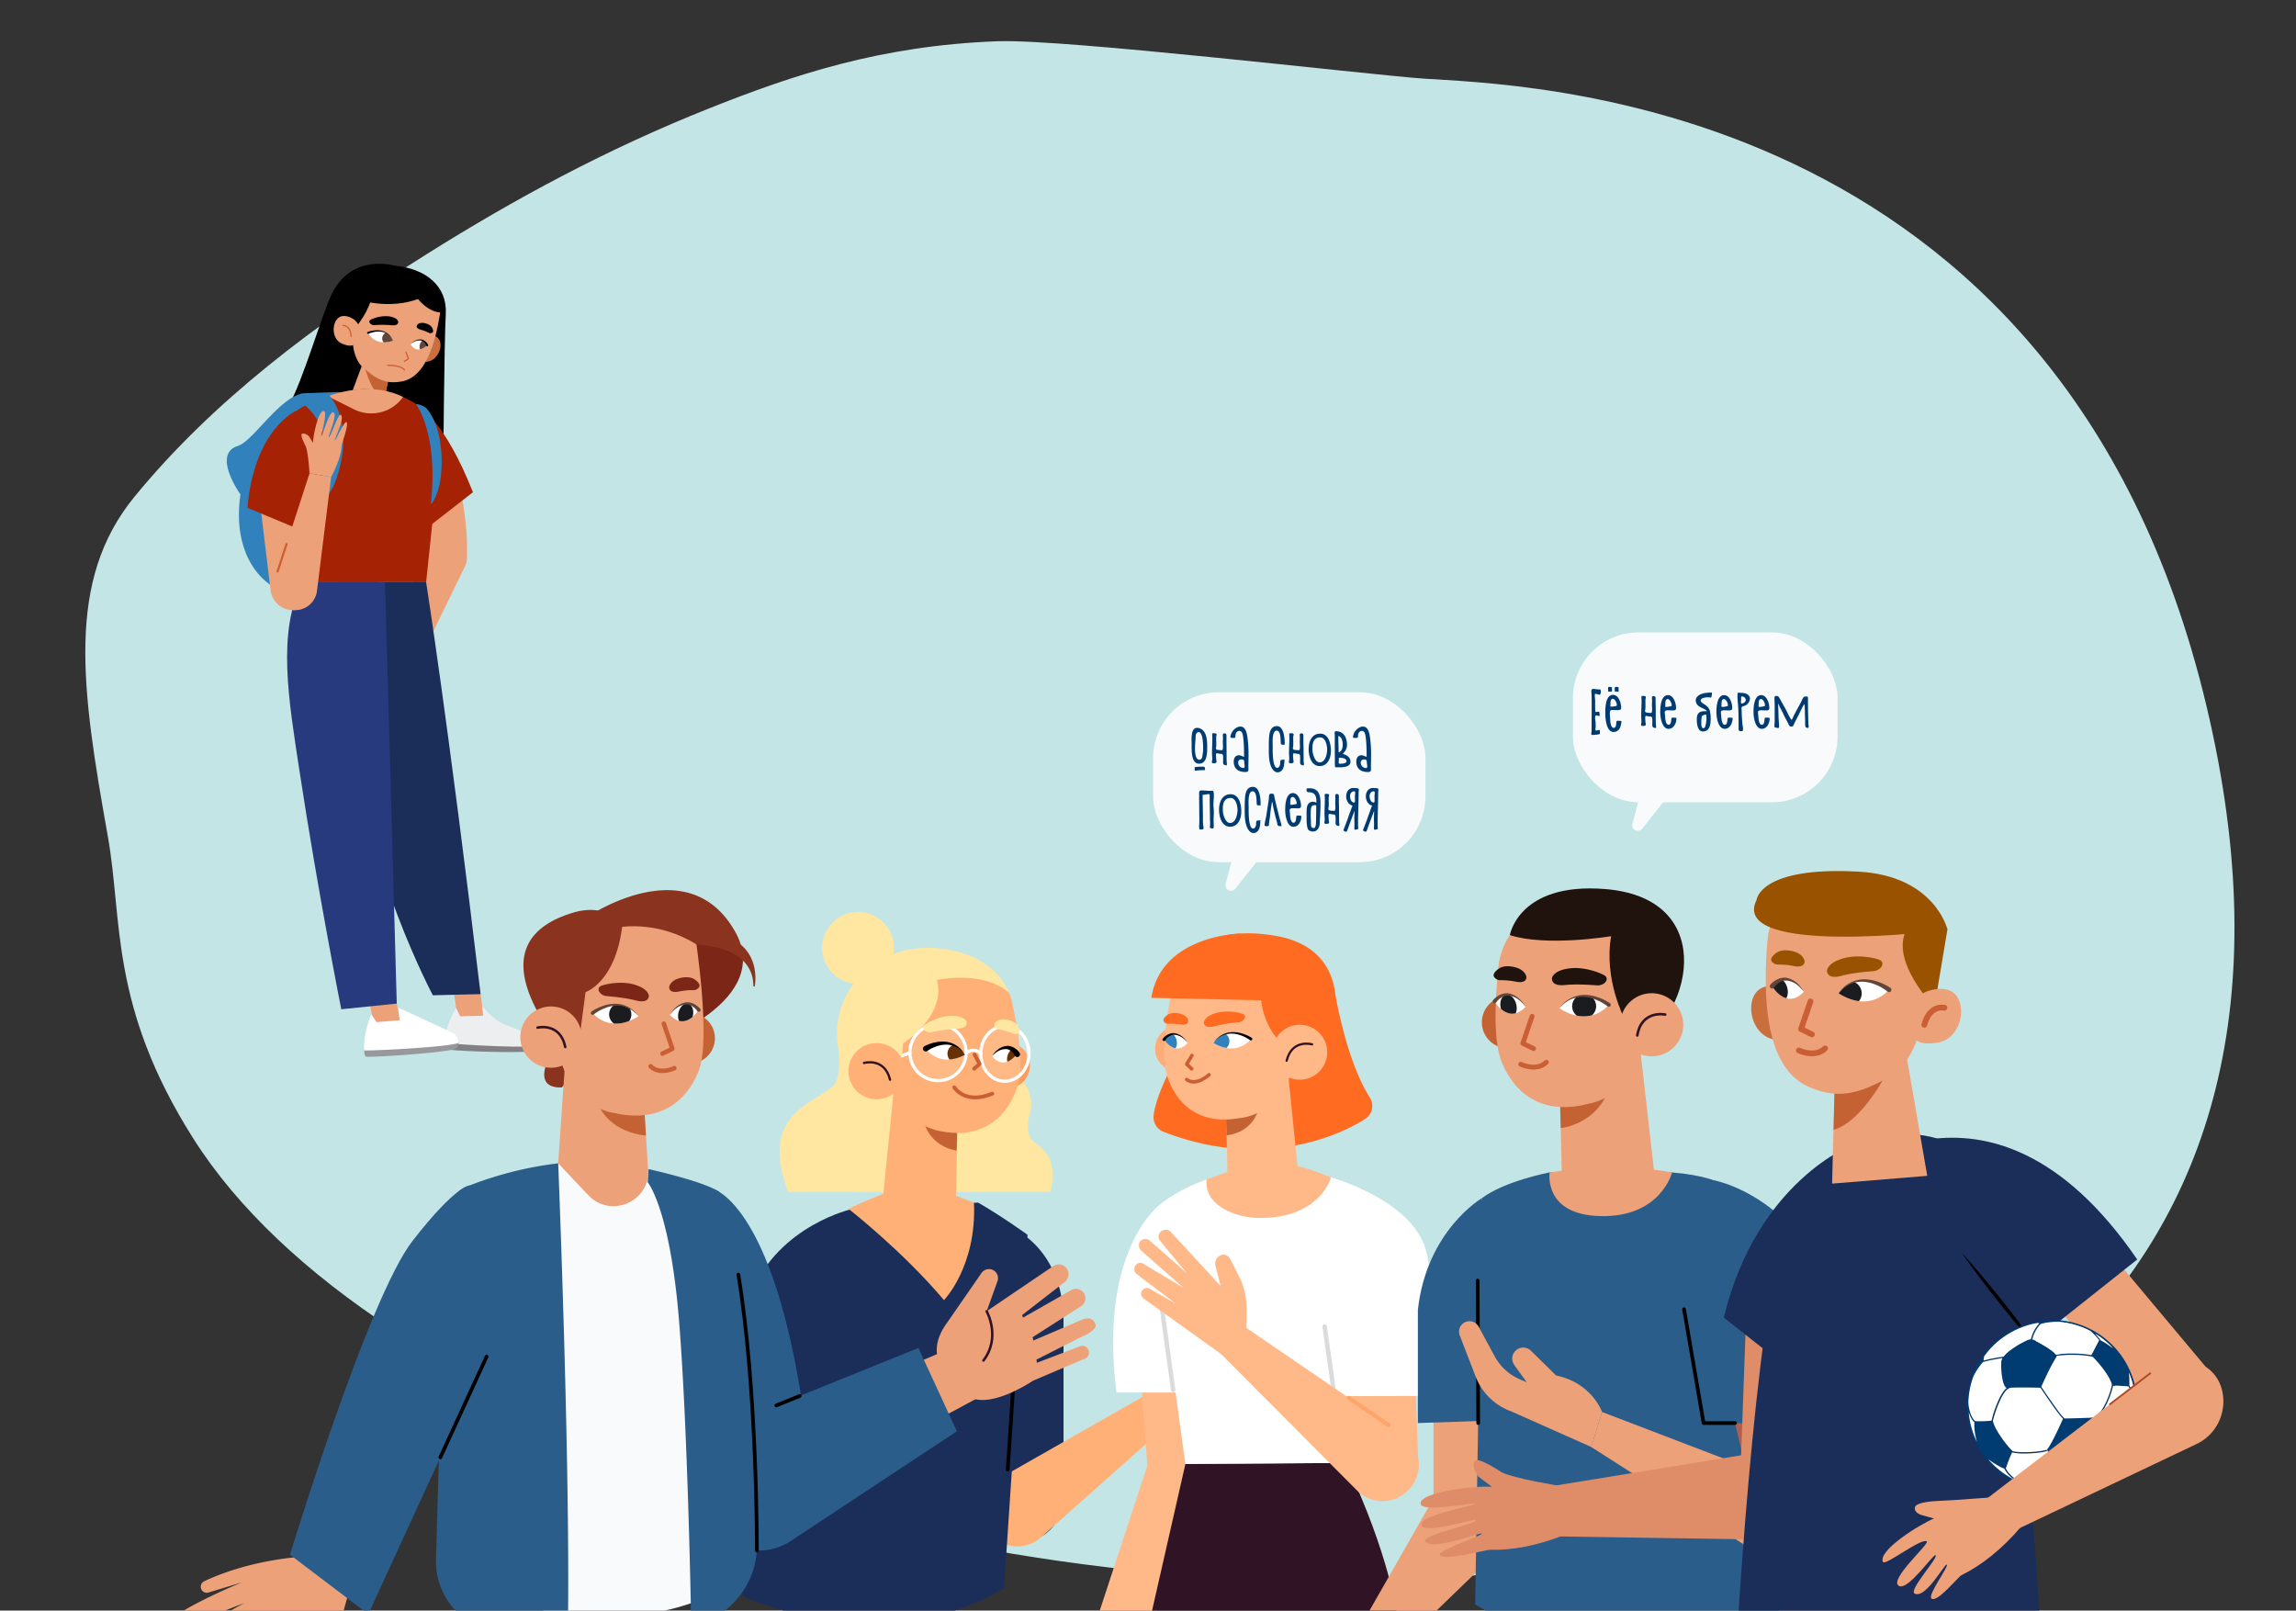 <svg id="Layer_1" data-name="Layer 1" xmlns="http://www.w3.org/2000/svg" viewBox="0 0 1456.08 1021.32"><rect x="0" y="0" width="1456.08" height="1021.32" fill="#333333" stroke="none"/><defs><style>.cls-1,.cls-21{fill:#fff}.cls-3{fill:#eca179}.cls-10,.cls-22,.cls-26,.cls-28,.cls-31,.cls-37,.cls-4,.cls-44,.cls-46,.cls-53,.cls-59{fill:none}.cls-10,.cls-26,.cls-37,.cls-4,.cls-44,.cls-53,.cls-59{stroke:#ca5e34}.cls-10,.cls-22,.cls-26,.cls-28,.cls-31,.cls-37,.cls-4,.cls-44,.cls-46,.cls-53,.cls-59{stroke-linecap:round;stroke-linejoin:round}.cls-4{stroke-width:1.37px}.cls-5{fill:#c96e3d}.cls-6{fill:#c46234}.cls-8{fill:#604538}.cls-10{stroke-width:.78px}.cls-11{fill:#3181bc}.cls-12{fill:#a52204}.cls-13{fill:#1a2e59}.cls-18{fill:#ffe6a1}.cls-20{fill:#ffb076}.cls-21{opacity:.11}.cls-22{stroke:#fff;stroke-width:2.04px}.cls-24{fill:#663205}.cls-26{stroke-width:2.41px}.cls-31{stroke:#311326}.cls-28{stroke:#000;stroke-width:2.33px}.cls-29{fill:#f9fafc}.cls-30{fill:#2b5d8a}.cls-31{stroke-width:1.59px}.cls-32{fill:#8a331f}.cls-33{fill:#7b2616}.cls-35{fill:#1b1c20}.cls-37{stroke-width:2.84px}.cls-38{fill:#ff6b21}.cls-40{fill:#ffb988}.cls-44{stroke-width:2.23px}.cls-46{stroke:#dbdbdb;stroke-width:2.83px}.cls-48{fill:#003b71}.cls-49{fill:#20120c}.cls-53{stroke-width:3.07px}.cls-55{fill:#de8d68}.cls-56{fill:#995300}.cls-59{stroke-width:3.64px}</style><clipPath id="clip-path"><path class="cls-1" d="M249.23 216.11s-3.44-9.46-15.76-5c0-.03 3.96 8.95 15.76 5z"/></clipPath><clipPath id="clip-path-2"><path class="cls-1" d="M260.42 218.26s6.38-6.37 10.53.64c.05 0-6.31 6.62-10.53-.64z"/></clipPath><clipPath id="clip-path-3"><path class="cls-1" d="M611.91 669s-7.25-13.4-24.7-4c0-.08 7.9 12.48 24.7 4z"/></clipPath><clipPath id="clip-path-4"><path class="cls-1" d="M629.13 669.71s8.12-11 15.89-1.38c-.02 0-8.02 11.31-15.89 1.38z"/></clipPath><clipPath id="clip-path-5"><path class="cls-1" d="M404.84 644.5s-9.76-14.75-29-2.14c.02 0 10.45 13.72 29 2.14z"/></clipPath><clipPath id="clip-path-6"><path class="cls-1" d="M424.83 643.6s8.27-13.5 18.23-3.23c0 0-8.06 13.89-18.23 3.23z"/></clipPath><clipPath id="clip-path-7"><path class="cls-1" d="M769.61 661.47s7.55-12.37 23.67-2.6c0 0-8.15 11.54-23.67 2.6z"/></clipPath><clipPath id="clip-path-8"><path class="cls-1" d="M753.2 661.33s-7.17-10.81-15-2.11c-.03 0 6.99 11.14 15 2.11z"/></clipPath><clipPath id="clip-path-9"><path class="cls-1" d="M989 639.48s10.51-15.9 31.23-2.31c.02 0-11.23 14.83-31.23 2.31z"/></clipPath><clipPath id="clip-path-10"><path class="cls-1" d="M967.47 638.51S958.56 624 947.82 635c0 0 8.71 15 19.65 3.51z"/></clipPath><clipPath id="clip-path-11"><path class="cls-1" d="M1166 629.93s10.74-16.25 31.92-2.36c-.03 0-11.53 15.11-31.92 2.36z"/></clipPath><clipPath id="clip-path-12"><path class="cls-1" d="M1143.94 628.94s-9.11-14.87-20.09-3.55c0 0 8.9 15.3 20.09 3.55z"/></clipPath></defs><path d="M902.36 49.82C864 47 675.24 24.63 632.75 26.16c-74.43 2.67-130.22 21.59-182.54 42.37-65.76 26.13-124.38 57.94-179.35 92.47-71.06 44.52-136.08 93.5-185.64 154.08-43.52 53.2-33.64 121.15-16.84 215.24 9.5 53.2.9 107.53 54.22 191.67 225.29 355.51 1455.67 478.82 1276.75-274.12C1306.48 57 959.28 54 902.36 49.82z" fill="#c4e5e5"/><path class="cls-3" d="M269.08 349.33l-19 70 12.75 5.55 32-65.57A13.86 13.86 0 0 0 286.1 340a13.85 13.85 0 0 0-17.02 9.33z"/><path class="cls-4" d="M262.4 373.79l4.75-17.59"/><path class="cls-3" d="M236.23 457.42c-3.55-.82 2.69-17 5.13-20.7l-4.31 2c-1.13.4-3.89.32-4.68-1.11s6.54-5.39 6.54-5.39c3.48-2.58 11.19-12.94 11.19-12.94l12.75 5.55c-.83 8.73-2.46 15.44-5.57 20.92-.49.86-3.26 13.69-5.39 13.53-1.63-.13 1-14.53.07-13.61-.5.51-2.13 15.17-5.55 15.59-2.12.26 2.56-16.07 1.38-16-.77 0-2.84 14.3-5.79 14.76-3.68.58 2.32-17.3 1.42-16.62-.69.52-4.72 14.6-7.19 14.02z"/><path d="M250.7 168.58s-27-8.44-40 17.24c-6.32 12.52-18.61 56-27.81 71.7 0 0-20.26 37.5 21.33 36.63 43.66-.92 76.84 5.42 76.84 5.42s.65-83.21 1.65-100.6-12.67-28.67-32-30.39"/><path class="cls-5" d="M261.13 221.36c-.23 5.18 1.64 7.67 8.42 8.09 5.17.31 9.58-4.91 9.81-10.09s-3.47-7.4-9-7.14c-3.82.17-9 3.97-9.23 9.14z"/><path class="cls-3" d="M234.91 217.35l-17.84 47.89 23.34 3.07 8.95-41.67-14.45-9.29z"/><path class="cls-6" d="M243.55 253.71c-9.07-5.1-13.16-24.18-13.16-24.18l18.21.38z"/><path class="cls-3" d="M246.52 171.87a40.27 40.27 0 0 1 17.89 3.6c7.51 3.52 16.84 9.19 14.6 23.48-3.74 23.8-11 40.54-24.25 42.94-10.16 1.84-16.43-1.33-25.47-9.8-3.36-3.15-5.53-10.49-5.47-15.2l-1.39-13.55s-5.27-30.85 24.09-31.47z"/><path d="M264.49 206.08s-1.31 1.93 2.28 3a23.4 23.4 0 0 1 5 1.89 2.48 2.48 0 0 0 2.52-.09 1.67 1.67 0 0 0 .3-1.71c-.41-1.25-1-3-4.32-4-4.27-1.34-5.78.91-5.78.91zM252.52 203.88s.57 3-4.4 2.35a67.21 67.21 0 0 0-10.68-.07 3.36 3.36 0 0 1-3-1.42 1.36 1.36 0 0 1 .5-1.92 21.53 21.53 0 0 1 11.28-2.26c5.86.66 6.3 3.32 6.3 3.32z"/><path class="cls-1" d="M249.23 216.11s-3.44-9.46-15.76-5c0-.03 3.96 8.95 15.76 5z"/><g clip-path="url(#clip-path)"><path class="cls-8" d="M250.38 214.9a4 4 0 1 1-3.78-4.24 4 4 0 0 1 3.78 4.24z"/></g><path d="M233.22 210.5a16.83 16.83 0 0 1 4.68-1 13 13 0 0 1 4.73.4 10.05 10.05 0 0 1 4.08 2.35 9.3 9.3 0 0 1 2.52 3.88 9 9 0 0 0-2.73-3.64 9.6 9.6 0 0 0-4-2 12.49 12.49 0 0 0-4.48-.08 15.81 15.81 0 0 0-4.29 1.25.62.62 0 0 1-.83-.31.62.62 0 0 1 .3-.83z"/><path class="cls-1" d="M260.42 218.26s6.38-6.37 10.53.64c.05 0-6.31 6.62-10.53-.64z"/><g clip-path="url(#clip-path-2)"><path class="cls-8" d="M266.63 217.54c-1 1.93-.67 4 .66 4.7s3.18-.38 4.14-2.31.67-4-.66-4.7-3.18.37-4.14 2.31z"/></g><path d="M270.38 219.16a5.61 5.61 0 0 0-1.66-2.35 4.34 4.34 0 0 0-1.24-.74 3 3 0 0 0-.7-.16 6.32 6.32 0 0 0-.75-.06 7.12 7.12 0 0 0-3 .68 10.6 10.6 0 0 0-2.63 1.73 10.77 10.77 0 0 1 2.49-2 7.38 7.38 0 0 1 3.1-1 4.63 4.63 0 0 1 .83 0 3.26 3.26 0 0 1 .87.12 5.33 5.33 0 0 1 1.57.72 6.76 6.76 0 0 1 2.24 2.59.62.62 0 0 1-1.11.57z"/><path class="cls-10" d="M257.47 223.31l1.53 4.19-2.57 1.64M245.88 231.68s8-.35 10.72 2.91"/><path d="M235.22 171.46s8.3 14.93-11.13 38l-12.43-19 8.45-6.52z"/><path class="cls-3" d="M227.85 214.46c-2.16 4.71-5 6.07-11.18 3.35-4.75-2.08-6.29-8.74-4.13-13.45s6.46-5 11.25-2.26c3.34 1.9 6.21 7.65 4.06 12.36z"/><path class="cls-10" d="M217.53 206.32s4.9 0 5.11 7"/><path d="M226.89 189.64c.73.81 23.82 8 43.64-2.43 0 0-6.64-15.6-15.33-17.74-24.2-5.97-28.31 20.17-28.31 20.17z"/><path d="M281 197.81c-4.41 1.61-18.07-3.54-24.5-25 0 0 5.12-.5 12.92 3.88A22 22 0 0 1 281 197.81z"/><path class="cls-11" d="M224.32 379.58l-35-2.78c-18 .43-43-20.38-36.83-63.27 0 0-18.37-25.56-1.6-30.77 9.58-3 26.09-30.61 41.25-33.37l20.49-.75a32.54 32.54 0 0 1 33.31 31.76l1.29 53.85c.4 17.97-4.94 44.9-22.91 45.33z"/><path class="cls-3" d="M288.24 290.92s9.22 38.94 7.85 60.93c-.66 10.65-9.53 6.15-12.95 6.72-6.74 1.12-11.27-8.52-12.28-13.55l-5.64-56.53z"/><path class="cls-12" d="M266.27 257.78c-.61-.18 15.84 9.14 33.67 54.36l-30.12 23.44L254.71 292z"/><path class="cls-12" d="M229.93 246.77s-21.43 1.34-39.85 12.31a15.88 15.88 0 0 0-7.49 15.57l9.56 94.54h78.09l8.34-79.4c1.05-6.65-.1-22.32-8.14-28.87-4.74-3.86-17.75-14.15-40.51-14.15z"/><path class="cls-3" d="M207.85 251.24a79.57 79.57 0 0 1 22.08-4.47c15.58-.81 25.7 5 25.7 5l-.64.83a24.71 24.71 0 0 1-30.64 6.91zM290.46 647.27l16.69-.11-6.4-45.34-16.55 2.96 6.26 42.49z"/><path class="cls-13" d="M270.24 369.19s14 88.79 34.55 261.22l-30.28.72s-42.71-79.84-50.88-165.54l-8.24-96.4z"/><path d="M307.41 648.23s25.78 5.61 33.23 11.75c2.4 2 1.14 5.27-.12 6.12-2.89 2-47.74.84-57.72-.69-3.52-.54 1.32-14.41 5.83-18.25z" fill="#818084"/><path d="M305.81 637.61s5.37 8.48 14.69 12.21c7.19 2.88 14.14 5.11 18.32 7.85 3.68 2.42 2.85 5.19 2.85 5.19-1.39 2.18-50-.14-60-1.68 0 0 .3-9.47 7.53-22.07l2.66 5.35 14.56-.33z" fill="#edeeef"/><path class="cls-3" transform="rotate(169.88 242.577 633.49)" d="M234.14 613.7h16.81v39.6h-16.81z"/><path d="M254.7 649.82s22.74 2.17 33.63 7.4c4 1.9 2.19 6.54 1.06 7.55-2.61 2.33-46.69 5.55-56.79 5.36-3.55-.06-.62-14.45 3.34-18.86z" fill="#98989c"/><path class="cls-1" d="M252.72 639.11s23.48 10.64 34.37 15.89a6.7 6.7 0 0 1 3.69 6.22c-2.6 2.33-49.73 5.08-59.83 4.89 0 0-1-9.43 4.52-22.88l3.34 4.95L253.5 647z"/><path d="M192.15 369.19c-16.94 30.35-8.79 76.38-2.42 118.37 11.82 77.86 26.7 152.44 26.7 152.44l35.18-3.6-7.4-267.24z" fill="#263a7d"/><path class="cls-11" d="M263.73 256.21s14.44 18.15 9.51 63.51c0 0 1.8-.84 4.37-8.35 3.9-11.38 4.25-38.2-6.54-51.77a7.52 7.52 0 0 0-3.17-2.32 13.1 13.1 0 0 0-4.17-1.07z"/><path class="cls-3" d="M164.91 319.08l6.74 55.63a14.26 14.26 0 0 0 17 11.89 14.27 14.27 0 0 0 11.26-15.89l-6.61-59.94z"/><path class="cls-12" d="M187.69 260.54s-26.42 11.54-30.78 61.46l38.2 15.95 12-44.51z"/><path class="cls-1" d="M189.73 335.98l5.38 1.92 12.04-34.83"/><path d="M189.73 336c1.84.53 3.65 1.11 5.47 1.67l-.34.17c.93-2.93 1.83-5.87 2.81-8.78s2-5.82 3-8.72 2.06-5.79 3.15-8.66 2.17-5.75 3.34-8.59c-.83 3-1.73 5.9-2.66 8.82s-1.88 5.85-2.88 8.76-2 5.81-3 8.7-2.14 5.76-3.21 8.64a.24.24 0 0 1-.32.14c-1.83-.72-3.61-1.41-5.36-2.15z"/><path class="cls-11" d="M192.12 256.21s27.64 16.87 8 65.74c0 0 5.68-3.55 10.43-12s14.68-40.69-2.72-60.56a28.66 28.66 0 0 0-6.73 1.26c-2.87.99-8.98 5.56-8.98 5.56z"/><path class="cls-3" d="M173.92 369.16l22.37-69L210 302.5l-9 72.4a13.86 13.86 0 0 1-17.87 11.36 13.85 13.85 0 0 1-9.21-17.1z"/><path class="cls-4" d="M181.7 345.02l-5.64 17.33"/><path class="cls-3" d="M205.5 260.69c-3.43-1.25-7.05 15.72-7 20.14l-2.5-4.07c-.73-.95-3.09-2.39-4.53-1.63s2.53 8.1 2.53 8.1c1.5 4.06 2.3 16.94 2.3 16.94l13.7 2.33c4.08-7.76 6.39-14.28 6.78-20.56.06-1 4.75-13.25 2.88-14.28-1.43-.78-7.12 12.7-7.38 11.43-.14-.69 6.51-13.86 3.88-16.08-1.63-1.38-6.65 14.85-7.62 14.18-.63-.44 5.44-13.52 3.22-15.53-2.76-2.49-7.52 15.76-7.9 14.7-.29-.81 4.02-14.8 1.64-15.67z"/><path class="cls-18" d="M531 658.72s3.81 23.42-2.35 29.58c-11.76 11.77-47.87 17.24-28.82 67.56H666s8.22-20-10.34-31.68c0 0-6.46-4.51-2.5-18.1s-5.91-23.24-18-37.75l-23.83-38.74z"/><ellipse class="cls-18" cx="587.55" cy="655.26" rx="56.76" ry="54.17"/><circle cx="638.49" cy="675.59" r="14.69" transform="rotate(-29.61 638.454 675.573)" fill="#ff9b5b"/><path class="cls-20" d="M607.29 709.69l-1.42 65.13-47.17-2.63 9.62-95.86 38.97 33.36z"/><path class="cls-6" d="M606.72 729.62s-21-2.17-22-26.12l22.33 11.81z"/><path class="cls-20" d="M634.83 623.17a21.49 21.49 0 0 1 7 12.27c2.81 14 8.33 38.81 3.35 53.73-6.46 19.39-22.22 33.15-47.67 28.31 0 0-30.51-3.08-36.78-41.72-9.99-61.56 42.37-79.4 74.1-52.59z"/><path class="cls-21" d="M612.7 668a17.84 17.84 0 1 1-17.63-18.44A18 18 0 0 1 612.7 668z"/><ellipse class="cls-21" cx="637.29" cy="668.14" rx="17.51" ry="15.29" transform="rotate(-89.34 637.277 668.141)"/><path class="cls-22" d="M612.7 668a17.84 17.84 0 1 1-17.63-18.44A18 18 0 0 1 612.7 668z"/><ellipse class="cls-22" cx="637.29" cy="668.14" rx="17.51" ry="15.29" transform="rotate(-89.34 637.277 668.141)"/><path class="cls-22" d="M612.7 668s4-4.51 9.31 0M577.03 667.58l-15.95 6.07"/><path class="cls-18" d="M630.9 648.78s-1.77 3.06 3.78 4.29a35.15 35.15 0 0 1 7.66 2.3 3.74 3.74 0 0 0 3.8-.42 2.53 2.53 0 0 0 .26-2.61c-.76-1.83-1.85-4.4-7-5.59-6.52-1.52-8.5 2.03-8.5 2.03zM612.94 647.83s1.5 4.29-6.07 4.47a100.18 100.18 0 0 0-16 2.2A5.11 5.11 0 0 1 586 653a2.05 2.05 0 0 1 .33-3c2-1.68 9.4-5.58 16.39-5.81 8.99-.26 10.22 3.64 10.22 3.64z"/><path class="cls-1" d="M611.91 669s-7.25-13.4-24.7-4c0-.08 7.9 12.48 24.7 4z"/><g clip-path="url(#clip-path-3)"><path class="cls-24" d="M613 667.6a6.07 6.07 0 1 1-6.59-5.51 6.08 6.08 0 0 1 6.59 5.51z"/></g><path d="M586.3 663.42a25.59 25.59 0 0 1 7-2.46 20.27 20.27 0 0 1 7.37-.26 15.59 15.59 0 0 1 6.68 2.84 14.18 14.18 0 0 1 4.53 5.42 13.75 13.75 0 0 0-5-4.68 14.26 14.26 0 0 0-6.4-1.84 18 18 0 0 0-6.48 1.06 22.5 22.5 0 0 0-5.87 2.91 1.75 1.75 0 1 1-2-2.87l.18-.11z"/><path class="cls-1" d="M629.13 669.71s8.12-11 15.89-1.38c-.02 0-8.02 11.31-15.89 1.38z"/><g clip-path="url(#clip-path-4)"><path class="cls-24" d="M639.05 669.12c-1 3.11-.1 6.19 2 6.89s4.68-1.27 5.7-4.38.1-6.19-2-6.88-4.68 1.25-5.7 4.37z"/></g><path d="M643.55 669.28a8 8 0 0 0-2.61-3 6.2 6.2 0 0 0-1.82-.86 3.25 3.25 0 0 0-1-.13 6.59 6.59 0 0 0-1.09 0 10.22 10.22 0 0 0-4.27 1.44 15.23 15.23 0 0 0-3.66 3 15.69 15.69 0 0 1 3.15-3.72 11.66 11.66 0 0 1 4.45-2.45 8.31 8.31 0 0 1 1.3-.26c.23 0 .41-.07.69-.09s.5 0 .74 0a8.74 8.74 0 0 1 2.71.7 11.1 11.1 0 0 1 4.32 3.47 1.76 1.76 0 1 1-2.78 2.15 2.46 2.46 0 0 1-.13-.25z"/><path class="cls-26" d="M618.06 668.72l3.2 5.95-3.47 3.01M605.19 689.52s6.68 11.22 24.1 4"/><path class="cls-18" d="M564.44 665.93c2.42 1 46.88-25.74 24.32-54.85 0 0-33.81 7.94-31.86 54.83z"/><path class="cls-18" d="M592.39 621.78s29.92-7.29 47.33 7.62c0 0-8.44-26.94-49.58-28.32l-15.49 34.45z"/><circle class="cls-18" cx="544.21" cy="601.08" r="22.8" transform="rotate(-13.2 544.282 601.139)"/><path class="cls-18" d="M573.77 650.62l-2.91 30.74-10.6-28.14 13.51-2.6z"/><path class="cls-20" d="M538.88 684.43a17.82 17.82 0 1 0 11.89-22.22 17.81 17.81 0 0 0-11.89 22.22z"/><path d="M547.9 674.06s13.06-3.76 16.54 10.63" stroke-width="1.45" stroke="#311326" stroke-linecap="round" stroke-linejoin="round" fill="none"/><path class="cls-13" d="M649 783s25.47 15.1 25.47 54.32V949.8a28.46 28.46 0 0 1-23.92 28.1 28.46 28.46 0 0 1-33-27.91l-1-148.15z"/><path class="cls-20" d="M740.3 876.89l12.22 15.83-93.7 83.36a23 23 0 0 1-34.8-9.46 23 23 0 0 1 11.1-29.84z"/><path class="cls-20" d="M740.3 876.89l6.7-11.58a44.61 44.61 0 0 1 14.17-15l10.27-6.74a4.72 4.72 0 0 1 6.91 2.06 6 6 0 0 1-1.22 6.64l-9.13 9.32 49.07-14.06a3.66 3.66 0 0 1 4.68 2.86l.25 1.46a3.65 3.65 0 0 1-2.27 4l-28.79 9.23 34.54-6a3.66 3.66 0 0 1 4.48 3.14l.12 1.08a3.64 3.64 0 0 1-2.78 4l-35.75 7.35 29.64-.61a3.65 3.65 0 0 1 3.76 4.28l-.08.47a3.65 3.65 0 0 1-3.13 3l-30.86 4h18.95a3.66 3.66 0 0 1 3.27 5.21 3.63 3.63 0 0 1-3 2l-69 6.39z"/><path class="cls-13" d="M540.74 766.56S494.22 776.67 476.4 820s-5.4 192.25-5.4 192.25 88.5 41.63 165.75-5.28L651.63 783s-17.28-12.42-31.36-20.4z"/><path class="cls-20" d="M573.77 752.73s-13 2.91-35.66 13.83c0 0 33.82 26.28 60.56 57.89 0 0 20.8-21.36 19-61.82l-26.41-9.9z"/><path class="cls-28" d="M645.49 835.58l-6.42 96.32"/><path class="cls-29" d="M344.8 1022.53s59.05 11.9 107.34-11.66l16.08-202.66-57.43-58.44L354 737.7l-31.3 113.94z"/><path class="cls-30" d="M354 737.7s8.19 202.3 6 302.49l-43.7-5.19a45.13 45.13 0 0 1-39.8-46.13l4.5-155.79 5-67.35a15.29 15.29 0 0 1 9.54-13.09A229.18 229.18 0 0 1 354 737.7z"/><path class="cls-3" d="M204.18 960l-15.64 27.44s-30.74 1.93-59.06 15.29a3.84 3.84 0 0 0-2.12 4.06 3.8 3.8 0 0 0 4.86 3.06l21.11-6.38s-20.78 8.42-36.66 17.73a4.81 4.81 0 0 0-2 6.16 4.79 4.79 0 0 0 6.07 2.45l34.12-13.25-31.86 17.59a5.28 5.28 0 0 0-2.15 7 5.28 5.28 0 0 0 7 2.36l30.85-14.89-24 16.89a6.12 6.12 0 0 0-.75 9.38 6.13 6.13 0 0 0 7.65.72c9.46-6.25 33.3-20.84 48.77-20.43a74.22 74.22 0 0 1-10.2 12.15 6.92 6.92 0 0 0 .67 10.61 6.92 6.92 0 0 0 8 .09L207 1045.5a17.91 17.91 0 0 0 7.08-10l6-21.95 26.35-24.92z"/><path class="cls-30" d="M297.86 751.72s-8.44-.48-36.07 34.94c-28.44 36.47-77.87 199.23-77.87 199.23l49.65 37.7 84.29-183.47z"/><path class="cls-28" d="M279.26 924.15l29.36-63.91"/><path class="cls-30" d="M453.71 754.62s43.53 13.57 59.91 174.16l-35.35 25.05z"/><path class="cls-3" d="M601.47 871.86s-15.89-12.23-1.11-32.71l22.16-32a5.75 5.75 0 0 1 8.57-.84 5.73 5.73 0 0 1 1.46 6.26l-6.83 18.92 42-28.46a6.22 6.22 0 0 1 9.24 2.14 6.24 6.24 0 0 1-1.64 7.73l-27.08 21 .53 1.65 31.08-17.7a6 6 0 0 1 8.33 4.06 6 6 0 0 1-3.31 6.84l-30 19.22.44 2.11 29.28-12.53c7.25-3.48 9.5-.08 10.22 2.6.67 2.51-4.79 5.92-7.25 6.73l-30.29 15.31.33 2 28.09-10.78a4.33 4.33 0 0 1 4.91 4.61 4.33 4.33 0 0 1-3.55 3.93L655 875.61s-29.26 20-42.53 8.71z"/><path class="cls-31" d="M625.72 831.53s9.28 16.47-2.05 31.21"/><path class="cls-3" d="M556.52 874.61l48.23-20.34 20.85 29.24-54.07 29.1-15.01-38z"/><path class="cls-30" d="M460.52 904.08l121.92-49.3 24.4 52.84-106.41 70.29A37 37 0 0 1 451 967.44c-12.8-18.23-10.15-52.91 9.52-63.36z"/><path class="cls-28" d="M507.13 885.23l-14.8 5.99"/><path class="cls-30" d="M410.79 749.77s14.1 16.53 19.86 87.89 7.7 193.36 7.7 193.36a52.16 52.16 0 0 0 41.7-52.7c-1.6-52.84-5.41-138.94-13.72-175.36l-7.74-39.53c-.43-1.87-2.25-7.49-2.25-7.49s-6.24-5.69-45-14.58z"/><path class="cls-28" d="M480 983.21s.38-101.32-11.75-175"/><path class="cls-32" d="M349.76 667.79s-13.89 22.45 6.51 21.78c0 0 8.51-7 6.59-20.18zM471 605.2a35.89 35.89 0 0 0-4.24-13.38c-29.37-54.28-93.24-11-93.24-11l11.18 38c26.65-16.02 58.3-22.6 86.3-13.62z"/><path class="cls-33" d="M384.72 618.9l12.48 49.36s78.1-22.43 73.8-63.06c-28-8.98-55.68-12.8-86.28 13.7z"/><path class="cls-6" d="M421.91 662.46a16 16 0 1 0 11.46-19.54 16 16 0 0 0-11.46 19.54z"/><path class="cls-3" d="M408.2 696.58l2.95 47.57c-1.22 19.25-24.81 27.79-38.07 13.77L354 737.7l5.68-83z"/><path class="cls-6" d="M409.65 720.05s-31.13-1.33-33.45-32.72l32 9.25z"/><path class="cls-3" d="M440.91 593.6s10.21 64.93 2.23 85.39S417.43 712 390 705.88c0 0-32-2.48-37.81-49-8.76-69.95 57.12-101.33 88.72-63.28z"/><path class="cls-32" d="M368.23 652.76l3.12-23.64s18.73-6 23.2-41.33c0 0-7.86-16.28-31.86-8.83s-44.84 24.8-18.52 68.38z"/><path class="cls-3" d="M330.62 662.57a19.43 19.43 0 1 0 13.9-23.71 19.44 19.44 0 0 0-13.9 23.71z"/><path class="cls-31" d="M340.89 651.65s14.39-3.53 17.57 12.28"/><path class="cls-32" d="M394.55 587.79S418.24 584 441.82 599l-5-21-31.09-4.31-29.63 11.13 7.32.69z"/><path class="cls-32" d="M441.82 599s35.8.09 35.95 26.18a.45.45 0 0 0 .89.08c1.68-9.69-.12-36.21-39.64-33.12z"/><path class="cls-33" d="M424.39 625.88s-.55 4.08 5.95 2.94a40.81 40.81 0 0 1 9.24-.92 4.39 4.39 0 0 0 3.9-2.13c.48-1-.3-2.34-.88-2.92-1.63-1.64-3.94-3.91-10-2.92-7.67 1.27-8.21 5.95-8.21 5.95zM411.5 631.43s.27 5.26-8.23 3c-6.45-1.72-14.67-2.43-18.55-2.77a5.92 5.92 0 0 1-4.93-3.21 2.38 2.38 0 0 1 1.34-3.22c2.75-1.23 12.29-3.16 20.16-1.14 10.1 2.6 10.21 7.34 10.21 7.34z"/><path class="cls-1" d="M404.84 644.5s-9.76-14.75-29-2.14c.02 0 10.45 13.72 29 2.14z"/><g clip-path="url(#clip-path-5)"><path class="cls-35" d="M400.29 642a7.05 7.05 0 1 1-8.19-5.69 7.05 7.05 0 0 1 8.19 5.69z"/></g><path class="cls-8" d="M375.18 641.43a29.09 29.09 0 0 1 7.57-3.66 23.17 23.17 0 0 1 8.27-1.23 17.8 17.8 0 0 1 7.93 2.35 16.42 16.42 0 0 1 5.89 5.61 16.17 16.17 0 0 0-6.16-5.1 16.92 16.92 0 0 0-7.68-1.71 21.64 21.64 0 0 0-7.66 1.71 27.22 27.22 0 0 0-6.8 3.89 1.15 1.15 0 1 1-1.43-1.81.18.18 0 0 1 .07-.05z"/><path class="cls-1" d="M424.83 643.6s8.27-13.5 18.23-3.23c0 0-8.06 13.89-18.23 3.23z"/><g clip-path="url(#clip-path-6)"><path class="cls-35" d="M430.26 642.14c-.85 3.7.51 7.18 3 7.76s5.28-1.94 6.14-5.64-.51-7.18-3.05-7.76-5.24 1.94-6.09 5.64z"/></g><path class="cls-8" d="M442.15 641.08a10 10 0 0 0-3.76-3.33A7.9 7.9 0 0 0 436 637a4.3 4.3 0 0 0-1.24 0 6.39 6.39 0 0 0-1.3.2 12.09 12.09 0 0 0-4.81 2.36 17.68 17.68 0 0 0-3.79 4 18.17 18.17 0 0 1 3.41-4.46 13.14 13.14 0 0 1 4.87-3 8.87 8.87 0 0 1 1.43-.38l.74-.13a7.13 7.13 0 0 1 .79 0 9.52 9.52 0 0 1 3 .59 12 12 0 0 1 4.91 3.51 1.14 1.14 0 0 1-.11 1.62 1.16 1.16 0 0 1-1.63-.11z"/><path class="cls-37" d="M420.13 668.12l6.28-3.08-5.43-15.9M412.58 676.17c5.87 5.7 15.09 1.18 15.09 1.18"/><path class="cls-38" d="M846.7 629.8s6.83 42.47 22.13 66.32a9.89 9.89 0 0 1-3.09 13.45c-17.28 11.16-65.89 32.33-128 8.09a9.91 9.91 0 0 1-6.12-10.38c1.27-11.48 11.23-34 25.88-54.24z"/><path d="M760.6 669.19a14.35 14.35 0 1 1-9.6-17.89 14.34 14.34 0 0 1 9.6 17.89z" fill="#ffac78"/><path class="cls-40" d="M777.36 698.36l1.38 58.11 45.27-5.28-8.58-85.43-38.07 32.6z"/><path class="cls-6" d="M777.88 719.92s20.59-1 21.48-24.45L777.54 707z"/><path class="cls-40" d="M750.45 613.81a20.94 20.94 0 0 0-6.85 12c-2.75 13.73-8.14 42.29-3.28 56.87 6.32 19 21.71 30.94 46.59 26.21 0 0 28.82-1.32 35.93-43.68 10.09-60.11-41.39-77.6-72.39-51.4z"/><path class="cls-38" d="M811.94 660.74s-15.06-13.32-12.06-39.23a251.3 251.3 0 0 1-55.88 2.28s6.77-40.06 64.48-30.45c60 10 37.85 79.33 15.56 99.63z"/><circle class="cls-40" cx="824.27" cy="667.34" r="17.42" transform="rotate(-28.9 824.116 667.274)"/><path d="M832.13 662.26s-12.77-3.67-16.17 10.38" stroke-width="1.41" stroke="#311326" stroke-linecap="round" stroke-linejoin="round" fill="none"/><path class="cls-38" d="M786.59 592c.08-.07-50.15.86-56.43 40.77l79.48 1.78L814.4 608zM753.58 647.06s.58 3.32-4.78 2.62a33.49 33.49 0 0 0-7.6-.44 3.57 3.57 0 0 1-3.26-1.61 2.39 2.39 0 0 1 .62-2.42c1.27-1.4 3.09-3.34 8-2.74 6.44.78 7.02 4.59 7.02 4.59zM763.45 648.37s-.17 4.32 6.77 2.37a97.49 97.49 0 0 1 15.17-2.46 4.83 4.83 0 0 0 4-2.68 2 2 0 0 0-1.13-2.63 31.12 31.12 0 0 0-16.53-.72c-8.25 2.24-8.28 6.12-8.28 6.12z"/><path class="cls-1" d="M769.61 661.47s7.55-12.37 23.67-2.6c0 0-8.15 11.54-23.67 2.6z"/><g clip-path="url(#clip-path-7)"><path class="cls-11" d="M768.16 659.44a5.78 5.78 0 1 0 6.54-4.9 5.78 5.78 0 0 0-6.54 4.9z"/></g><path d="M792.77 659.61a22.34 22.34 0 0 0-5.69-3 17.75 17.75 0 0 0-6.34-1.17 13.92 13.92 0 0 0-6.25 1.64 13.19 13.19 0 0 0-4.88 4.36 13.33 13.33 0 0 1 4.66-4.75 14.54 14.54 0 0 1 6.42-2.15 19.05 19.05 0 0 1 6.8.77 24.22 24.22 0 0 1 6.3 2.78.91.91 0 1 1-1 1.53.1.1 0 0 1-.02-.01z"/><path class="cls-1" d="M753.2 661.33s-7.17-10.81-15-2.11c-.03 0 6.99 11.14 15 2.11z"/><g clip-path="url(#clip-path-8)"><path class="cls-11" d="M746.11 659.44c.8 3-.21 5.89-2.27 6.45s-4.38-1.44-5.19-4.44.21-5.9 2.27-6.45 4.38 1.44 5.19 4.44z"/></g><path d="M737.44 658.69a9.79 9.79 0 0 1 3.9-3 7.44 7.44 0 0 1 2.42-.57 4.39 4.39 0 0 1 1.26.08 7.62 7.62 0 0 1 1.17.26 10.76 10.76 0 0 1 4.08 2.33 14.64 14.64 0 0 1 2.93 3.55 14.76 14.76 0 0 0-3.21-3.2 10.29 10.29 0 0 0-4-1.8 6.5 6.5 0 0 0-1.08-.13 3.45 3.45 0 0 0-1 0 6.32 6.32 0 0 0-2 .68 8.28 8.28 0 0 0-3 2.84.9.9 0 1 1-1.51-1 .22.22 0 0 1 .04-.04z"/><path class="cls-44" d="M755.93 669.28l-3.34 5.49 3.15 3.03M766.75 681.52s-8 7.62-14.21 3.05"/><path class="cls-40" d="M722.09 854.13l5.53 75.19-31.03 94.62h34.43l53.69-51.87-5.76-113.12-56.86-4.82z"/><path class="cls-1" d="M735.75 763.76s-39.25 28.35-27.69 119.3h64.22z"/><path d="M751.76 928.35l-21.6 95c80.62 22.77 155.58 0 155.58 0s-4.2-36.5-32.23-95.69z" fill="#311326"/><path class="cls-1" d="M844.1 746.61l-78.88 1.32s-17.28 5.8-29.47 15.83l2.47 66.52 13.54 98.07 101.75-.65 20-152.39z"/><path class="cls-40" d="M801.09 735.13a164.47 164.47 0 0 1 43 11.48s-6.58 25.6-44.43 25.71a49.09 49.09 0 0 1-18.54-3.32c-7.86-3.18-17.06-9.43-15.9-21.08z"/><path class="cls-46" d="M743.97 881.44l-7.34-53.68"/><path class="cls-40" d="M899.55 931.9c.18-2-3.59-94.42-3.59-94.42h-43.65l-.68 68.86z"/><path class="cls-1" d="M844.1 746.61s54.17 15 60.77 48.69 22.54 89.82 22.54 89.82l-83.31.24 6.26-113z"/><path class="cls-46" d="M847.12 891.22l-7.04-49.99"/><path class="cls-40" d="M783.86 837.55l-10.38 20.14L862 946.55a23 23 0 0 0 35.31-7.35 23 23 0 0 0-9.31-30.45l-12.42-8.49-21.79-14.9z"/><path class="cls-40" d="M790.52 842.56V829.2a44.53 44.53 0 0 0-4.86-20.06l-5.57-10.94a4.72 4.72 0 0 0-7-1.65 6.06 6.06 0 0 0-2.24 6.38l3.3 12.61-31.9-34.61c-1.51-1.61-5.05-1.33-6.45.37-1.11 1.34-1.52 3.75-.43 5.1l17.12 20.82L729 786.57a4.37 4.37 0 0 0-6 .69 4.71 4.71 0 0 0 .45 5.56l27.07 23.82-25.44-15.23a3.65 3.65 0 0 0-5.39 1.85l-.16.44a3.66 3.66 0 0 0 1.23 4.15l24.82 18.78-16.46-9.4a3.65 3.65 0 0 0-5.45 2.92 3.66 3.66 0 0 0 1.55 3.25l53.43 38.29z"/><path stroke="#ffa46a" stroke-width="2.59" stroke-linecap="round" stroke-linejoin="round" fill="none" d="M855.43 886.48l25.22 17.23"/><rect class="cls-29" x="731.29" y="438.98" width="172.71" height="107.76" rx="41.72" transform="rotate(180 817.64 492.86)"/><path class="cls-29" d="M805.17 536.07l-21.73 27.46a3.52 3.52 0 0 1-6.17-3.09l7.62-28.71z"/><path class="cls-48" d="M765.58 474c0 3.62-.11 10.29-5.17 10.29s-4.69-8.58-4.69-12c0-1.09-.06-2.17-.06-3.26 0-2.41.11-7.49 3.52-7.49a4.46 4.46 0 0 1 1.25.19c5.06 1.48 5.15 8.04 5.15 12.27zm-7.07 12.36a30.22 30.22 0 0 1 3.56-.2c.37 0 1.7 0 1.9.32a9.24 9.24 0 0 1 .26 1.46c0 .35-.49.46-.76.46-1.23 0-2.46 0-3.69.14-.56 0-1.11.2-1.68.2a.72.72 0 0 1-.43-.09c0-.48-.06-1-.06-1.45 0-.88.14-.76.9-.84zm4.27-8.56a14.72 14.72 0 0 0 .23-3.11c0-2 0-10.44-2.87-10.44a1.74 1.74 0 0 0-.94.32c-1 .71-.94 2.44-1 3.54-.12 2.16-.36 4.32-.36 6.48 0 1.77.12 7.17 2.68 7.17 2.09 0 2-2.5 2.26-4zM777.9 482.36c0 .74.16 1.48.16 2.22 0 .25 0 .77-.38.77a3.85 3.85 0 0 1-.66-.13c-1.09-.22-1.37-.83-1.37-1.88 0-.9.19-4.13-.21-4.78a1.15 1.15 0 0 0-1.15-.5c-.86 0-1.66-.36-2.47-.36s-.64.79-.64 1.27c0 .73.08 1.46.11 2.19s.24 1.31.24 2-1.12.86-1.71.86-1.26-.06-1.26-.81.23-1.2.23-1.81c0-1.26-.16-2.52-.16-3.79 0-3.15.22-6.3.22-9.45 0-.88-.08-1.76-.08-2.63 0-.37.05-.52.44-.52.64 0 2.33-.2 2.33.7 0 .56-.22 1.1-.25 1.66v1.14c0 1.41.09 2.82.06 4.22 0 .62-.22 1.22-.22 1.83s.44.87 1.06.95a17.68 17.68 0 0 0 2.41.21 1.33 1.33 0 0 0 .56-.07c.44-.26.44-1.75.44-2.19 0-.95-.1-1.89-.1-2.83s.07-1.86.07-2.79c0-.57-.09-1.13-.09-1.7s.27-1.1 1-1.1c.95 0 1.32.53 1.32 1.41v4.1c.09 3.93.05 7.87.1 11.81zM791.53 489a2.23 2.23 0 0 1-1.79.55c-4.34 0-7.33-2-7.33-6.62 0-2.07 1-4 3.31-4 1.3 0 2.58.95 3.09.95a1 1 0 0 0 .17 0c0-3-.05-13.3-1.38-15.41a2 2 0 0 0-1.64-1c-1.53 0-2.46 1.63-2.46 3 0 1.21 0 1.47-1.26 1.47-.58 0-1.94.16-1.94-.7a7.42 7.42 0 0 1 .92-2.78c1-1.88 3.18-3.72 5.4-3.72a3.47 3.47 0 0 1 1.49.32c2.61 1.25 3 6.26 3.27 8.8a80.55 80.55 0 0 1 .42 8.65c0 2.8-.1 5.6-.1 8.4a4.37 4.37 0 0 1-.18 2.1zm-6.27-5.45a3.31 3.31 0 0 0 3.34 3.45c.66 0 .73-.66.73-1.17 0-.81-.26-1.59-.26-2.4 0-1.57-.39-1.87-1.92-1.87a1.85 1.85 0 0 0-1.89 2.03zM811.65 461.06c2.62 1.57 3.08 7.39 3.08 10.17v1h-1a2.72 2.72 0 0 1-.81-.09c-.69-.19-.5 0-.62-.72-.32-1.89.24-8.11-2.7-8.11-2.54 0-2.53 5.49-2.53 7.17 0 1.09.06 2.17.06 3.26 0 2.12-.26 13.2 2.87 13.2.94 0 1.58-1.22 1.77-2s.06-1.6.25-2.38.2-.65 1-.72c.54 0 1.07-.12 1.61-.2-.17 2.25-.09 4.89-1.59 6.74a3.66 3.66 0 0 1-2.79 1.39 3.46 3.46 0 0 1-2.36-1c-3.41-3.31-3.23-10.17-3.23-14.61 0-2.35 0-4.71.21-7.06.25-3 1.14-6.65 4.91-6.65a3.81 3.81 0 0 1 1.92.51zM826.74 482.36c0 .74.17 1.48.17 2.22 0 .25 0 .77-.39.77a3.74 3.74 0 0 1-.65-.13c-1.1-.22-1.37-.83-1.37-1.88 0-.9.18-4.13-.22-4.78a1.15 1.15 0 0 0-1.15-.5c-.86 0-1.65-.36-2.46-.36-.66 0-.65.79-.65 1.27 0 .73.09 1.46.11 2.19s.25 1.31.25 2-1.13.86-1.71.86-1.27-.06-1.27-.81.23-1.2.23-1.81c0-1.26-.16-2.52-.16-3.79 0-3.15.23-6.3.23-9.45 0-.88-.09-1.76-.09-2.63 0-.37.06-.52.45-.52.63 0 2.33-.2 2.33.7 0 .56-.22 1.1-.25 1.66v1.14c0 1.41.09 2.82 0 4.22 0 .62-.22 1.22-.22 1.83s.45.87 1.06.95a18 18 0 0 0 2.41.21 1.29 1.29 0 0 0 .56-.07c.44-.26.44-1.75.44-2.19 0-.95-.1-1.89-.1-2.83s.08-1.86.08-2.79c0-.57-.1-1.13-.1-1.7s.27-1.1 1-1.1c1 0 1.32.53 1.32 1.41v4.1c.14 3.93.11 7.87.15 11.81zM829.92 475.06c0-4.68 1.86-9.83 7.33-9.83s6.79 6.59 6.79 10.95-1.92 9.6-7.14 9.6c-5.38 0-6.98-6.43-6.98-10.72zm2.4-.61a19.65 19.65 0 0 0 .1 2c.22 2.24 1.66 7 4.48 7 3.65 0 4.74-5.37 4.74-8.19 0-2.59-1-7.65-4.39-7.65-4.03-.01-4.93 3.48-4.93 6.84zM846.49 471.22c0-1.58.06-3.17 0-4.75 0-.48-.06-1.3-.06-1.78 0-.9.3-1 1.23-1a7.32 7.32 0 0 1 3.29 1c2.46 1.52 3.29 4.87 3.3 7.59 0 3.23-1.74 4.55-2.64 5.76-.09.13 4.86.9 4.85 5s-6.83 3.51-9.24 3.51c-.61 0-.56-.43-.61-.93s-.07-1.21-.07-1.81c0-4.17 0-8.34-.06-12.52zm2.25-4.14c0 3.05.19 6.67.19 9.72a.38.38 0 0 0 .07.21 1 1 0 0 0 .17 0c3-1 2.82-7.13 1.27-9.16-.2-.22-1.7-1.85-1.7-.77zm5.19 15.53c-.07-1.86-3.28-2.11-4.37-2.11-.48 0-.5.32-.5.71 0 .78-.07 1.56-.07 2.33 0 .47.14.77.67.77 2.51 0 4.27-.39 4.27-1.7zM869.24 489a2.21 2.21 0 0 1-1.78.55c-4.34 0-7.33-2-7.33-6.62 0-2.07 1-4 3.31-4 1.3 0 2.58.95 3.09.95a1 1 0 0 0 .17 0c0-3-.05-13.3-1.38-15.41a2 2 0 0 0-1.64-1c-1.53 0-2.46 1.63-2.46 3 0 1.21 0 1.47-1.26 1.47-.58 0-1.94.16-1.94-.7a7.42 7.42 0 0 1 .92-2.78c1-1.88 3.18-3.72 5.4-3.72a3.47 3.47 0 0 1 1.49.32c2.61 1.25 3 6.26 3.27 8.8a80.55 80.55 0 0 1 .42 8.65c0 2.8-.1 5.6-.1 8.4a4.37 4.37 0 0 1-.18 2.1zm-6.24-5.41a3.32 3.32 0 0 0 3.35 3.44c.66 0 .73-.66.73-1.17 0-.81-.26-1.59-.26-2.4 0-1.57-.39-1.87-1.92-1.87a1.86 1.86 0 0 0-1.9 2zM769.65 502.28a12.58 12.58 0 0 1 .17 2.21c0 1.91-.28 3.8-.28 5.71 0 1.66.26 3.31.26 5s-.18 3.2-.18 4.79c0 1.2.11 2.39.11 3.59 0 .63.13 1.8-.78 1.8a3.45 3.45 0 0 1-.78-.14c-.57-.15-.86 0-.86-.83 0-.62.14-1.23.14-1.86 0-1.14-.1-2.27-.11-3.41 0-4.2-.17-8.39-.17-12.59v-2.26c0-.48-.05-.69-.58-.69-1.3 0-2.56.44-3.89.43v2.89c.11 3.68.13 7.37.19 11.06 0 1.67-.06 3.46.14 5.13a15.2 15.2 0 0 1 .23 1.78 2.49 2.49 0 0 0 0 .72c-.16.35-1.7.4-2 .4-.74 0-.59-.17-.68-.73a7.57 7.57 0 0 1-.11-1.26c0-1 .12-2 .12-3 0-6.18-.12-12.37-.12-18.56a1.28 1.28 0 0 1 1.39-1.23c1.93 0 3.87.25 5.8.25.9 0 1.8-.38 2 .82zM773.09 513.48c0-4.67 1.86-9.83 7.33-9.83s6.79 6.6 6.79 11-1.92 9.61-7.14 9.61c-5.38-.05-6.98-6.49-6.98-10.78zm2.4-.61a19.52 19.52 0 0 0 .1 2c.22 2.24 1.66 7 4.48 7 3.65 0 4.74-5.38 4.74-8.2 0-2.59-1-7.65-4.39-7.65-4.03-.02-4.93 3.49-4.93 6.85zM796.37 499.48c2.63 1.57 3.09 7.4 3.09 10.17v1.06h-1a2.8 2.8 0 0 1-.81-.09c-.68-.19-.49 0-.61-.71-.32-1.9.24-8.12-2.7-8.12-2.54 0-2.54 5.49-2.54 7.17 0 1.09.07 2.18.07 3.26 0 2.13-.26 13.21 2.87 13.21.94 0 1.57-1.22 1.77-2s0-1.6.24-2.39.2-.65 1-.72c.53 0 1.07-.12 1.6-.2-.17 2.25-.08 4.89-1.59 6.74a3.62 3.62 0 0 1-2.79 1.39 3.42 3.42 0 0 1-2.36-1c-3.41-3.3-3.23-10.16-3.23-14.61 0-2.35 0-4.71.22-7 .25-3 1.13-6.66 4.91-6.66a3.68 3.68 0 0 1 1.91.52zM811.43 518.6c.2.8 1.3 4.49 1.3 4.91s-.38.37-.65.37h-.44c-1.66-.13-1.41-.82-1.73-2.19s-.85-3-1.22-4.52-.71-3.18-1.11-4.76c-.15-.62-.54-3.77-.89-4-.49 3.07-1 6.13-1.26 9.23-.16 1.7-.6 3.36-.7 5.06-.06.95.14.92-.81 1.18a1.86 1.86 0 0 1-.48.06 3.73 3.73 0 0 1-1.47-.35c.07-2.47.94-4.91 1.27-7.35.42-3.05.93-6.08 1.38-9.12.11-.72.07-3.18.59-3.59a3 3 0 0 1 1.36-.23 2.4 2.4 0 0 1 .88.11c.62.3.73 1.79.86 2.4.93 4.29 2.09 8.54 3.12 12.8zM821.52 524.1a4.2 4.2 0 0 1-1.22.19c-4.21 0-5.26-7.4-5.26-10.53s.31-10.85 4.9-10.85c3.57 0 5.14 5.2 5.14 8.08 0 1.41-.78 1.61-2 1.61s-2.18-.08-3.28-.08c-.91 0-1.92.18-1.92 1.32 0 .58.12 1.16.17 1.75.12 1.43.2 6.11 2.27 6.11s1.46-4.06 2-4.36a1.45 1.45 0 0 1 .81-.17c.56 0 1.12.1 1.68.1s.46.25.46.62c0 2.36-1.31 5.5-3.74 6.21zm-3.34-14.1c0 .3.65.36.87.36a13.64 13.64 0 0 0 2.28-.34c.58-.1 1 0 1-.75 0-1.24-1.1-3.88-2.56-3.88s-1.48 2.11-1.48 3.13v.81c0 .27-.11.47-.11.67zM828.58 500.52c0-.77 1.53-.64 2-.64 5.69 0 6.85 4.38 6.85 9.12 0 2.94-.06 5.86-.26 8.8-.09 1.28-.19 2.56-.19 3.88 0 2.65-1.32 5.63-4.36 5.63a4.66 4.66 0 0 1-2.59-.83c-1.47-1-1.41-6.53-1.41-8.29s-.06-3.65.1-5.45c.32-2.65 1.31-4.32 4.23-4.32a4.76 4.76 0 0 1 1.66.55c.06 0 .19 0 .23-.1v-1c0-3.46-1.28-5.51-5.06-5.51-1.12 0-1-.77-1.28-1.66.11-.06.08-.12.08-.18zm6.17 10.21a2.14 2.14 0 0 0-1-.19c-1.89 0-2.3 1.21-2.43 2.88-.07 1.21-.07 2.46-.07 3.68 0 1.76.13 3.52.13 5.28 0 1.15.06 2.69 1.66 2.69a1.88 1.88 0 0 0 .84-.19 7.11 7.11 0 0 0 .7-3.2c.11-3.68.14-7.3.17-10.95zM849.24 520.79c0 .74.17 1.47.17 2.22 0 .24 0 .77-.39.77a3.78 3.78 0 0 1-.65-.14c-1.1-.22-1.37-.83-1.37-1.88s.18-4.13-.22-4.77a1.14 1.14 0 0 0-1.15-.51c-.86 0-1.65-.36-2.46-.36-.66 0-.65.79-.65 1.27 0 .73.09 1.46.11 2.19s.25 1.32.25 2-1.13.87-1.71.87-1.27-.06-1.27-.81.23-1.21.23-1.81c0-1.27-.16-2.53-.16-3.8 0-3.15.23-6.3.23-9.44 0-.88-.09-1.76-.09-2.64 0-.37.06-.52.45-.52.63 0 2.33-.19 2.33.7 0 .56-.22 1.11-.25 1.66v1.15c0 1.4.09 2.81 0 4.22 0 .61-.22 1.21-.22 1.82s.45.88 1.06 1a19.74 19.74 0 0 0 2.41.2 1.16 1.16 0 0 0 .56-.07c.44-.26.44-1.74.44-2.19 0-.94-.1-1.89-.1-2.83s.08-1.86.08-2.79c0-.57-.1-1.13-.1-1.7s.27-1.1 1-1.1c1 0 1.32.53 1.32 1.41v4.11c.14 3.89.11 7.83.15 11.77zM861.66 500.36a1.08 1.08 0 0 1 .11.53c0 .52-.16 1-.16 1.53 0 6.95-.37 13.9-.37 20.84 0 .57.11 1.13.11 1.7 0 .95-.24.85-1 1a3.85 3.85 0 0 1-.94.2c-.49 0-.5-.42-.5-.81 0-.82.07-1.65.07-2.47 0-1.13-.08-2.26-.08-3.39 0-1.79.09-3.59.12-5.38-1.07 2.87-2.14 5.74-3.19 8.61-.51 1.36-1 2.77-1.51 4.11a.9.9 0 0 1-.84.59c-.36 0-1.52-.61-1.52-1 0 0 2.35-6.11 2.61-6.84 1-2.94 2.09-5.85 3.15-8.77-2.6-.47-4-3.38-4-5.79 0-2.76 1.56-5.35 4.56-5.35.49 0 1 .1 1.46.1s1.47-.07 1.85.53zm-2.37 6.58c0-.86-.06-1.71 0-2.56 0-.44.15-.88.15-1.32 0-.28-.14-1.27-.45-1.27-1.85 0-2.83 1.36-2.83 3.11 0 1.45.72 4 2.56 4 .69 0 .58-1.12.59-1.58zM874.08 500.36a1.08 1.08 0 0 1 .11.53c0 .52-.16 1-.16 1.53 0 6.95-.36 13.9-.36 20.84 0 .57.1 1.13.1 1.7 0 .95-.23.85-1 1a3.66 3.66 0 0 1-.94.2c-.48 0-.5-.42-.5-.81 0-.82.07-1.65.07-2.47 0-1.13-.07-2.26-.07-3.39 0-1.79.08-3.59.12-5.38q-1.61 4.3-3.2 8.61c-.5 1.36-.95 2.77-1.51 4.11a.9.9 0 0 1-.84.59c-.35 0-1.52-.61-1.52-1 0 0 2.36-6.11 2.61-6.84 1-2.94 2.1-5.85 3.15-8.77-2.6-.47-3.95-3.38-3.95-5.79 0-2.76 1.56-5.35 4.56-5.35.5 0 1 .1 1.47.1s1.46-.07 1.84.53zm-2.37 6.58c0-.86-.06-1.71 0-2.56 0-.44.14-.88.14-1.32 0-.28-.14-1.27-.45-1.27-1.85 0-2.83 1.36-2.83 3.11 0 1.45.72 4 2.56 4 .7 0 .59-1.12.6-1.58z"/><rect class="cls-29" x="997.51" y="401" width="167.85" height="107.76" rx="41.72" transform="rotate(180 1081.435 454.88)"/><path class="cls-29" d="M1063.15 498.09l-21.73 27.46a3.53 3.53 0 0 1-6.17-3.1l7.62-28.71z"/><circle class="cls-6" cx="956.24" cy="648.27" r="16.48" transform="rotate(-32.5 956.236 648.27)"/><path class="cls-3" d="M989.17 688.17l1.48 64.82 59.03-4.23-11.99-105.34-48.52 44.75z"/><path class="cls-6" d="M989.77 715.33s32.09-2.66 33.63-41L989.17 690z"/><path class="cls-3" d="M976.66 577.45c-14.8 5.85-24.76 19.87-26.41 35.71-1.9 18.23-3.59 46.48 2.08 60.33 8.76 21.4 27.36 33.94 55.5 26.31 0 0 32.94-4 37.7-53.68 5.64-58.76-35.62-81.79-68.87-68.67z"/><path class="cls-49" d="M1030.26 646.07s-13.33-25.1-8.49-52.41c0 0-40.71 6.83-64.25-.67 0 0 5.53-33.57 60.28-29.23 75 6 53.06 85.84 17.31 99.51z"/><path class="cls-3" d="M1067 654.25a20 20 0 1 1-15.1-23.92 20 20 0 0 1 15.1 23.92z"/><path d="M1056 643.36s-14.93-3.14-17.66 13.23" stroke-width="1.64" stroke="#311326" stroke-linecap="round" stroke-linejoin="round" fill="none"/><path class="cls-49" d="M968 619.42s.59 4.39-6.41 3.16a44 44 0 0 0-10-1 4.72 4.72 0 0 1-4.2-2.3c-.52-1.08.32-2.52.94-3.15 1.76-1.76 4.25-4.21 10.73-3.14 8.31 1.38 8.94 6.43 8.94 6.43zM984.26 620.05s-1.18 5.56 8.24 4.59c7.16-.74 16-.1 20.21.21 2.38.17 4.83-.93 5.8-2.59a2.57 2.57 0 0 0-.88-3.65c-2.73-1.78-12.55-5.45-21.26-4.63-11.2 1.02-12.11 6.07-12.11 6.07z"/><path class="cls-1" d="M989 639.48s10.51-15.9 31.23-2.31c.02 0-11.23 14.83-31.23 2.31z"/><g clip-path="url(#clip-path-9)"><path class="cls-35" d="M997.15 636.73a7.6 7.6 0 1 0 8.83-6.13 7.62 7.62 0 0 0-8.83 6.13z"/></g><path class="cls-8" d="M1019.51 638.17a29.61 29.61 0 0 0-7.32-4.19 23.17 23.17 0 0 0-8.26-1.84 18.3 18.3 0 0 0-8.28 1.84 17.31 17.31 0 0 0-6.63 5.5 17.61 17.61 0 0 1 6.34-6.05 19.15 19.15 0 0 1 8.55-2.53 24.7 24.7 0 0 1 8.91 1.33 31.2 31.2 0 0 1 8.16 3.94 1.24 1.24 0 1 1-1.4 2.05z"/><path class="cls-1" d="M967.47 638.51S958.56 624 947.82 635c0 0 8.71 15 19.65 3.51z"/><g clip-path="url(#clip-path-10)"><path class="cls-35" d="M961.62 636.94c.92 4-.55 7.73-3.28 8.36s-5.69-2.1-6.61-6.08.55-7.73 3.28-8.36 5.69 2.14 6.61 6.08z"/></g><path class="cls-8" d="M946.85 634.27a12.9 12.9 0 0 1 5.29-3.78 10.08 10.08 0 0 1 3.22-.64 8.24 8.24 0 0 1 .85 0l.8.15a10 10 0 0 1 1.54.4 14.21 14.21 0 0 1 5.25 3.27 19.43 19.43 0 0 1 3.67 4.81 19.15 19.15 0 0 0-4.08-4.34 13.27 13.27 0 0 0-5.18-2.54 8.44 8.44 0 0 0-1.41-.22 5 5 0 0 0-1.34 0 8.63 8.63 0 0 0-2.6.81 10.78 10.78 0 0 0-4.06 3.59 1.25 1.25 0 0 1-2-1.43z"/><path class="cls-53" d="M972.54 664.93l-6.77-3.31 5.85-17.14M980.67 673.61c-6.32 6.14-16.26 1.26-16.26 1.26"/><path class="cls-3" d="M909.09 854.13v96.08l-45.06 78.95 44.29-5.22L962 972.07l-5.76-113.12-47.15-4.82z"/><path class="cls-30" d="M939.75 759.82s-35 20.4-40.56 70.85v71.74l57-1.95z"/><path class="cls-30" d="M982.76 743.45s-28.63 5.46-43 16.37l-4.25 257.64c92 55.46 197.09 1.62 197.09 1.62l-28.52-257.93s-3.72-14.54-43.68-17.65z"/><path class="cls-3" d="M1060.39 743.5s-33-7.28-77.63 0c0 0-4.24 26.54 31.62 27.66 38.83 1.16 46.01-27.66 46.01-27.66z"/><path class="cls-28" d="M937.45 902.41l-.33-90.37"/><path class="cls-3" d="M1016 895.38s-6.38-18.4-29.11-23.13l-16-15.7a7 7 0 0 0-9.15-.55 7 7 0 0 0-1.41 9.6l7.88 10.94-4.32-1.86A33.06 33.06 0 0 1 947.85 860l-10.1-18.7a6.61 6.61 0 0 0-5.78-3.48 6.62 6.62 0 0 0-6.23 9L935.85 873a37.76 37.76 0 0 0 22.23 21.86l51.08 22.72z"/><path class="cls-3" d="M1016 895.38l142 54.35c12.28 5.31 18.23 26.22 12.74 38.43a24 24 0 0 1-35.31 10.05l-126.33-80.63z"/><path fill="#ad5e4c" d="M1172.68 974.03l-14.86-114.81-68.9-5.09 24.15 102.3 59.61 17.6z"/><path class="cls-30" d="M1086.76 748.45s86.1 14.18 96.26 154h-105.88l-7-90.45z"/><path class="cls-28" d="M1100.32 902.41h-19.94l-12.39-72.17"/><path class="cls-55" d="M1105.12 922.71l-119.07 19.4-9.29 32 129.92 2a32.06 32.06 0 0 0 26.39-13.11c5.55-7.5 8.18-16.92 5-25.65-5.29-14.2-19.92-20.7-32.95-14.64z"/><path class="cls-55" d="M1163.84 842.41l-4.7 86.48c-1.14 16.11-15.34 29.55-31.14 29.3-14.44-.23-25-11.86-24.15-26.63l3.5-96.59z"/><path class="cls-13" d="M1174.77 725.93c1.07-.35-60.44 22.17-81.57 109.62l77.42 61 9.64-91.87z"/><path class="cls-13" d="M1253.25 737.69c7.37 9.09 24.46 36.36 23.89 48.62l20 290.94-197-15.42s12.22-232.15 33.72-287.55c25.14-64.84 95.44-66.08 119.39-36.59z"/><path class="cls-55" d="M901 953.85c-2-7.68 35.6-12 45.17-11l-8.29-6.26c-1.92-1.78-4.56-7.2-2.59-10.16s17 7.18 17 7.18c8.5 4.11 36.29 8.54 36.29 8.54l4.52 30.8c-17.69 7.23-34.66 10.29-48.38 9.82-2.17-.07-29.75 7.53-31.59 3.25-1.41-3.27 29.05-12.77 26.36-13.6-1.49-.45-31.45 11.22-35.73 5-2.64-3.83 33.64-11.31 32.38-13.55-.82-1.47-30.49 9-34.37 3.73-4.83-6.51 35.78-13 33.54-14.06-1.64-.76-32.89 5.67-34.31.31z"/><path class="cls-3" d="M1331.44 786.31l73.71 88c9 13.56 4.4 30.45-10.1 36.94-13.26 5.94-30.07 1-38.47-11.34l-70.09-97.69z"/><path class="cls-13" d="M1162.81 749.87s98-89.31 192.58 48.81l-66.12 52.47-51.9-74.15z"/><path d="M1297.13 844.92c-2.46 2.27-5 4.47-7.51 6.67a.54.54 0 0 1-.75-.05c-3.95-4.58-7.85-9.18-11.67-13.86-1.92-2.32-3.81-4.67-5.7-7s-3.78-4.71-5.64-7.09-3.73-4.74-5.56-7.14-3.67-4.79-5.48-7.21c-3.62-4.83-7.19-9.7-10.62-14.68 4.1 4.45 8 9 11.94 13.64 1.94 2.3 3.88 4.61 5.79 7s3.83 4.67 5.71 7 3.79 4.71 5.65 7.08 3.73 4.74 5.56 7.14c3.71 4.77 7.32 9.61 10.89 14.47l-.78-.08c2.68-2.05 5.4-4.01 8.17-5.89z"/><path class="cls-5" d="M1144.3 647.7c-1.9 9.84-6.54 13.68-19.48 11.41-9.87-1.74-15.81-13.55-13.91-23.39s9.85-12.36 20.11-9.4c7.15 2.06 15.18 11.54 13.28 21.38z"/><path class="cls-3" d="M1206.88 656.99l15.35 88.65-60.34 4.93 2.18-87.64 42.81-5.94z"/><path class="cls-6" d="M1162.81 716.46c19.34-5.5 35.64-39.56 35.64-39.56l-34.45-7.49z"/><path class="cls-3" d="M1194.08 561.17a77.76 77.76 0 0 0-35.27-1.28c-15.72 3.23-35.82 9.7-38 37.58-3.69 46.47 2.45 81.24 26.27 91.71 18.29 8 31.51 4.9 52.33-6.95 7.74-4.41 15.13-17.25 17.14-26.15l8.71-24.86s23.74-55.66-31.18-70.05z"/><path class="cls-56" d="M1144.43 609.42s.6 4.49-6.56 3.24a45.07 45.07 0 0 0-10.18-1 4.79 4.79 0 0 1-4.29-2.35c-.53-1.1.32-2.57 1-3.21 1.8-1.8 4.35-4.31 11-3.22 8.43 1.38 9.03 6.54 9.03 6.54zM1158.63 615.53s-.3 5.8 9.06 3.3c7.11-1.89 16.16-2.67 20.43-3 2.43-.21 4.73-1.71 5.44-3.54a2.63 2.63 0 0 0-1.48-3.55c-3-1.36-13.54-3.48-22.21-1.25-11.13 2.82-11.24 8.04-11.24 8.04z"/><path class="cls-1" d="M1166 629.93s10.74-16.25 31.92-2.36c-.03 0-11.53 15.11-31.92 2.36z"/><g clip-path="url(#clip-path-11)"><path class="cls-35" d="M1165.24 628.54a7.77 7.77 0 1 0 9-6.27 7.77 7.77 0 0 0-9 6.27z"/></g><path class="cls-8" d="M1197 628.76a29.24 29.24 0 0 0-7.41-4.3 23.59 23.59 0 0 0-8.39-1.93 18.48 18.48 0 0 0-8.44 1.83 17.57 17.57 0 0 0-6.8 5.57 17.93 17.93 0 0 1 6.46-6.22 19.62 19.62 0 0 1 8.76-2.66 25.55 25.55 0 0 1 9.15 1.32 32.54 32.54 0 0 1 8.42 4 1.48 1.48 0 1 1-1.65 2.45z"/><path class="cls-1" d="M1143.94 628.94s-9.11-14.87-20.09-3.55c0 0 8.9 15.3 20.09 3.55z"/><g clip-path="url(#clip-path-12)"><path class="cls-35" d="M1133.53 626.66c.94 4.07-.56 7.9-3.35 8.54s-5.82-2.14-6.76-6.21.57-7.91 3.36-8.55 5.82 2.14 6.75 6.22z"/></g><path class="cls-8" d="M1122.69 624.48a13.45 13.45 0 0 1 5.52-3.88 10.51 10.51 0 0 1 3.33-.63 6.79 6.79 0 0 1 .89 0c.32 0 .55.11.83.16a8.58 8.58 0 0 1 1.58.43 14.62 14.62 0 0 1 5.38 3.39 20.08 20.08 0 0 1 3.72 5 19.78 19.78 0 0 0-4.21-4.4 13.35 13.35 0 0 0-5.29-2.53 7.61 7.61 0 0 0-1.42-.21h-.7a5.13 5.13 0 0 0-.65 0 8.66 8.66 0 0 0-2.61.84 10.82 10.82 0 0 0-4 3.65 1.48 1.48 0 0 1-2.44-1.67.76.76 0 0 1 .07-.15z"/><path class="cls-59" d="M1149.12 655.95l-6.92-3.39 5.98-17.52M1157.43 664.82c-6.46 6.28-16.63 1.29-16.63 1.29"/><path class="cls-56" d="M1226.25 576.57s-44.4 10.75.48 62.34l8.31-49.64z"/><path class="cls-3" d="M1210 649.7c1.93 9.83 6.59 13.66 19.52 11.33 9.86-1.77 15.76-13.61 13.82-23.44s-9.9-12.32-20.15-9.32c-7.11 2.09-15.1 11.59-13.19 21.43z"/><path class="cls-59" d="M1233.11 639.05s-9.23-2.27-12.76 10.82"/><path class="cls-56" d="M1235 589.27c-1.74 1.19-139.09 17.59-121-18.67 0 0 1.93-21.35 64.75-17.86 48.18 2.68 56.25 36.53 56.25 36.53z"/><g id="Mqvwdc.tif"><path class="cls-48" d="M1355.39 891.05v.07a2 2 0 0 0-.05.34v2.47a52.46 52.46 0 0 1-.63 5.86 53.56 53.56 0 0 1-8 20.77 54.33 54.33 0 0 1-13.44 14.19 53.84 53.84 0 0 1-29.27 10.33 1.47 1.47 0 0 0-.29 0h-5.12l-2-.14a45.15 45.15 0 0 1-4.79-.63 53.89 53.89 0 0 1-21.58-9 54.38 54.38 0 0 1-9.83-8.91 53.71 53.71 0 0 1-12-24.41 51.53 51.53 0 0 1-.88-5.92c-.14-1.61-.25-3.22-.24-4.83s.12-3.36.22-5a26.67 26.67 0 0 1 .29-2.82c.3-1.68.63-3.36 1-5a51.75 51.75 0 0 1 3.82-10.73 54.25 54.25 0 0 1 28.66-26.77 53.57 53.57 0 0 1 16.26-3.72 55.59 55.59 0 0 1 8.06 0 54 54 0 0 1 5.81.77 52.93 52.93 0 0 1 11.42 3.5 54.08 54.08 0 0 1 31.59 39.21 56.57 56.57 0 0 1 .81 5.8c.13 1.41.15 2.82.16 4.24a2.11 2.11 0 0 0 .02.33zm-65.9 51.7l.2.06c1 .2 2.08.42 3.13.59a24.19 24.19 0 0 0 2.81.33 35.21 35.21 0 0 0 8.19-.65 27.56 27.56 0 0 0 4.28-1.14 2.33 2.33 0 0 0 1.15-.88 28.5 28.5 0 0 0 3-5.47 17.56 17.56 0 0 0 1.21-3.89 2.67 2.67 0 0 0 .07-.94c-.17 0-.33-.07-.49-.12a2.58 2.58 0 0 1-.39-.14 103.24 103.24 0 0 1-9.14-5.68 31.06 31.06 0 0 1-3.74-3 7.67 7.67 0 0 1-1.25-1.48 2.19 2.19 0 0 1-.34-.92.67.67 0 0 1 .14-.49c.35-.48.72-.94 1-1.45.73-1.24 1.46-2.48 2.14-3.75 2.4-4.54 4.55-9.2 6.65-13.89 0-.05 0-.12.06-.19a24.81 24.81 0 0 1-2.34-2.68c-2-2.59-4-5.29-5.84-8q-3-4.31-5.91-8.64a.62.62 0 0 0-.56-.31c-2.15 0-4.3-.1-6.45-.12h-8.36a38.31 38.31 0 0 0-4 .19l-.75.12v.31a3.75 3.75 0 0 0-1.67 1.08 12 12 0 0 0-1 1.15 25.74 25.74 0 0 0-2.59 4.38 70.87 70.87 0 0 0-3.89 10 30.76 30.76 0 0 0-1 3.63 1.43 1.43 0 0 0 0 .74c.15.46.28.93.44 1.38a29.11 29.11 0 0 0 2.3 4.73 70.52 70.52 0 0 0 7.34 10.16c.69.79 1.44 1.53 2.16 2.3a.92.92 0 0 0 .49.25 25.41 25.41 0 0 0 4.17.51 67.09 67.09 0 0 0 7.37-.07c1.94-.12 3.88-.3 5.8-.58a23.27 23.27 0 0 0 3.86-.82h.11l.26.78c-.37.11-.7.22-1 .3a37 37 0 0 1-4.31.75c-2.05.25-4.11.41-6.17.5a56.12 56.12 0 0 1-6.74-.07c-1-.08-2-.23-3-.37-.35-.05-.7-.14-1-.21a1.18 1.18 0 0 0-.1.19A95.3 95.3 0 0 0 1272 931a.48.48 0 0 0 0 .44c.3.49.56 1 .89 1.46a20 20 0 0 0 5.47 5.17 31.47 31.47 0 0 0 8.65 3.88c.77.23 1.56.42 2.35.64zm14.84-82.93a1.14 1.14 0 0 0 0 .19.86.86 0 0 1-.21.69 8.05 8.05 0 0 0-.77 1.07c-.72 1.2-1.45 2.41-2.11 3.64-2.39 4.47-4.51 9.07-6.6 13.7q-.06.14-.12.3l.93 1.36c2.76 4.06 5.51 8.12 8.39 12.09 1.29 1.77 2.58 3.53 4 5.18.36.41.77.77 1.16 1.16a1.91 1.91 0 0 1 .19.28h.32c1.6 0 3.2 0 4.8-.08q5.09-.14 10.17-.33a20 20 0 0 0 4.62-.58.64.64 0 0 0 .22-.14c.29-.28.59-.56.87-.85a26.69 26.69 0 0 0 3.32-4.45 45.86 45.86 0 0 0 3.67-7.72 48.35 48.35 0 0 0 2-6.6 2.71 2.71 0 0 0-.11-1.64 26.41 26.41 0 0 0-2.39-4.75 71.51 71.51 0 0 0-9.34-11.76.76.76 0 0 0-.39-.22 30.94 30.94 0 0 0-4.18-.72c-2.3-.27-4.61-.4-6.92-.45a72.1 72.1 0 0 0-9.18.32c-.75.08-1.53.2-2.34.31zm41.61 57.52a7.08 7.08 0 0 0 1.51-1.48 23.7 23.7 0 0 0 3.36-5.86 46 46 0 0 0 2.4-8.16c.34-1.62.6-3.26.78-4.9.08-.82.18-1.64.19-2.46a23.88 23.88 0 0 0-.26-3.68 32.35 32.35 0 0 0-2-7.54 19.44 19.44 0 0 0-1.92-3.81.88.88 0 0 1-.09-.26c-.6-.06-1.2-.14-1.82-.18-1.58-.12-3.17-.24-4.76-.31h-3.23c0 .23-.09.42-.14.61a52.57 52.57 0 0 1-4.82 12.6 28.61 28.61 0 0 1-4.22 6c-.26.28-.53.55-.81.84a5.52 5.52 0 0 1 1.24 1.92c.11.25.2.51.29.77a32.32 32.32 0 0 1 1.44 6.94q.2 1.72.3 3.45a37.58 37.58 0 0 1 .07 4.11 6.14 6.14 0 0 1-.18 1.6c0 .13-.07.27-.11.4l.1.05c.86.12 1.72.27 2.58.34a23.25 23.25 0 0 0 5.83-.35 38.25 38.25 0 0 0 4-.86.23.23 0 0 1 .27.22zm-73.35-37.13a3.48 3.48 0 0 1-1.3-1.52q-.19-.37-.36-.78a16.34 16.34 0 0 1-.78-2.58 39.07 39.07 0 0 1-.81-5.49 46.08 46.08 0 0 1-.13-6 5.56 5.56 0 0 1 .64-2.33c.05-.09.1-.19.17-.34l-1.31.19c-1.55.27-3.09.54-4.63.84-1.91.36-3.81.77-5.67 1.31-1 .28-.67.08-1.35.86a39.51 39.51 0 0 0-5.21 7.85 7.84 7.84 0 0 0-.43.93 51.47 51.47 0 0 0-2.28 8.54 48.81 48.81 0 0 0-.7 5.64 18.58 18.58 0 0 0-.07 2.47 23.65 23.65 0 0 0 1.18 6 16.27 16.27 0 0 0 2 4.15 10.22 10.22 0 0 0 .84 1 .78.78 0 0 0 .62.25 75.74 75.74 0 0 0 8.39-.16c.56 0 1.11-.13 1.66-.2l.07-.25c.12-.57.23-1.14.38-1.7a72.91 72.91 0 0 1 3.76-10.53 34.09 34.09 0 0 1 3-5.55 10.88 10.88 0 0 1 1.93-2.24zm53.71-20.9l.9-1.75 3.83-7.39a.44.44 0 0 0 0-.58 42.5 42.5 0 0 0-4.89-5.15 5 5 0 0 0-1-.72 45.2 45.2 0 0 0-4.72-2.1 51.89 51.89 0 0 0-8.35-2.46 49.93 49.93 0 0 0-5.83-.85 22.53 22.53 0 0 0-2.72-.14c-1.24.05-2.48.18-3.71.31a28.4 28.4 0 0 0-4 .67c-1.58.39-1.53.21-2.75 1.67a20.34 20.34 0 0 0-4 7.8c-.07.27-.11.55-.17.85a1.47 1.47 0 0 0 .32.06 1.89 1.89 0 0 1 .77.25c2.1 1.08 4.17 2.21 6.2 3.42a52.11 52.11 0 0 1 5.39 3.6 11.76 11.76 0 0 1 2.17 2.06.39.39 0 0 0 .44.16c.63-.12 1.25-.23 1.89-.3a65.15 65.15 0 0 1 7.26-.4c2.4 0 4.81 0 7.2.25 1.37.12 2.73.29 4.09.46.54.06 1.09.18 1.68.28zm-11.84 71.63a26.36 26.36 0 0 1-4.82 11.07l.37.15a11.78 11.78 0 0 0 3.17.55.88.88 0 0 0 .32 0 53.23 53.23 0 0 0 31.58-21.7 1.26 1.26 0 0 0 .17-.35c.11-.49.23-1 .3-1.48a2.49 2.49 0 0 0 0-1l-.31.06a44.11 44.11 0 0 1-5.37 1 22.14 22.14 0 0 1-6.45-.2l-.63-.1c-.37.52-.7 1-1.07 1.48a19.28 19.28 0 0 1-3.22 3.1 63.22 63.22 0 0 1-12.36 7.42 1.39 1.39 0 0 1-.57.12c-.38-.06-.75-.06-1.11-.12zM1258 862.73l1.29-.34c2.35-.59 4.72-1.07 7.11-1.5 1.28-.22 2.57-.41 3.87-.59a.78.78 0 0 0 .65-.35.76.76 0 0 1 .08-.11 23.28 23.28 0 0 1 3.78-3.51 66.67 66.67 0 0 1 11.24-6.74 2.42 2.42 0 0 1 1.18-.25h.79a21.5 21.5 0 0 1 5.33-10.15 2.11 2.11 0 0 0-1.37-.3c-1 .21-2 .41-3 .64A51.72 51.72 0 0 0 1277 844a53.28 53.28 0 0 0-13.48 9.94 53.9 53.9 0 0 0-5 5.94 1.22 1.22 0 0 0-.22.44c-.11.54-.21 1.09-.28 1.65a4.31 4.31 0 0 0-.02.76zm3.1 62.77v.06a53.72 53.72 0 0 0 7.41 7.13c2.37 1.89 7.86 5.39 8.69 5.5l-.28-.22c-.54-.44-1.11-.86-1.63-1.32a16.45 16.45 0 0 1-4.06-5.13.43.43 0 0 0-.23-.21 18.33 18.33 0 0 1-3.29-1.56c-2.17-1.23-4.24-2.62-6.28-4zm-12.56-30a51 51 0 0 0 5.11 18.75 1 1 0 0 0-.05-.35 37.29 37.29 0 0 1-1.54-9.55v-2.21c0-.14 0-.27-.12-.38a5.08 5.08 0 0 1-1.19-1.34 17.53 17.53 0 0 1-1.88-3.87zm105.59-8.11a50.83 50.83 0 0 0-4.05-17 .37.37 0 0 0 0 .18 22.76 22.76 0 0 1 .42 4v3.92a.59.59 0 0 0 .08.34 11.41 11.41 0 0 1 .76 1.19 30.71 30.71 0 0 1 2.68 6.87c-.02.17.07.33.11.49zm-25.29-41.59v.1l.36.38a30.93 30.93 0 0 1 3 3.63.55.55 0 0 0 .22.18 17.65 17.65 0 0 1 2.77 1.51c1.58 1 3.08 2.11 4.56 3.24l.24.17a51 51 0 0 0-11.15-9.22z"/><path class="cls-1" d="M1289.49 942.75v-.21c-.79-.22-1.58-.41-2.35-.64a31.47 31.47 0 0 1-8.65-3.88 20 20 0 0 1-5.47-5.17c-.33-.46-.59-1-.89-1.46a.48.48 0 0 1 0-.44 95.3 95.3 0 0 1 3.8-9.74 1.18 1.18 0 0 1 .1-.19c.35.07.7.16 1 .21 1 .14 2 .29 3 .37a56.12 56.12 0 0 0 6.74.07c2.06-.09 4.12-.25 6.17-.5a37 37 0 0 0 4.31-.75c.33-.08.66-.19 1-.3l-.26-.78h-.11a23.27 23.27 0 0 1-3.86.82c-1.92.28-3.86.46-5.8.58a67.09 67.09 0 0 1-7.37.07 25.41 25.41 0 0 1-4.17-.51.92.92 0 0 1-.49-.25c-.72-.77-1.47-1.51-2.16-2.3a70.52 70.52 0 0 1-7.34-10.16 29.11 29.11 0 0 1-2.3-4.73c-.16-.45-.29-.92-.44-1.38a1.43 1.43 0 0 1 0-.74 30.76 30.76 0 0 1 1-3.63 70.87 70.87 0 0 1 3.89-10 25.74 25.74 0 0 1 2.59-4.38 12 12 0 0 1 1-1.15 3.75 3.75 0 0 1 1.67-1.08v-.31l.75-.12a38.31 38.31 0 0 1 4-.19h8.36c2.15 0 4.3.09 6.45.12a.62.62 0 0 1 .56.31q2.94 4.34 5.91 8.64c1.88 2.72 3.79 5.42 5.84 8a24.81 24.81 0 0 0 2.34 2.68c0 .07 0 .14-.06.19-2.1 4.69-4.25 9.35-6.65 13.89-.68 1.27-1.41 2.51-2.14 3.75-.3.51-.67 1-1 1.45a.67.67 0 0 0-.14.49 2.19 2.19 0 0 0 .34.92 7.67 7.67 0 0 0 1.25 1.48 31.06 31.06 0 0 0 3.74 3 103.24 103.24 0 0 0 9.14 5.68 2.58 2.58 0 0 0 .39.14c.16.05.32.08.49.12a2.67 2.67 0 0 1-.07.94 17.56 17.56 0 0 1-1.21 3.89 28.5 28.5 0 0 1-3 5.47 2.33 2.33 0 0 1-1.15.88 27.56 27.56 0 0 1-4.28 1.14 35.21 35.21 0 0 1-8.19.65 24.19 24.19 0 0 1-2.81-.33c-1-.17-2.09-.39-3.13-.59zM1304.33 859.82c.81-.11 1.59-.23 2.37-.31a72.1 72.1 0 0 1 9.18-.32c2.31 0 4.62.18 6.92.45a30.94 30.94 0 0 1 4.18.72.76.76 0 0 1 .39.22 71.51 71.51 0 0 1 9.34 11.76 26.41 26.41 0 0 1 2.39 4.75 2.71 2.71 0 0 1 .11 1.64 48.35 48.35 0 0 1-2 6.6 45.86 45.86 0 0 1-3.67 7.72 26.69 26.69 0 0 1-3.32 4.45c-.28.29-.58.57-.87.85a.64.64 0 0 1-.22.14 20 20 0 0 1-4.62.58q-5.09.2-10.17.33c-1.6.05-3.2.05-4.8.08h-.32a1.91 1.91 0 0 0-.19-.28c-.39-.39-.8-.75-1.16-1.16-1.44-1.65-2.73-3.41-4-5.18-2.88-4-5.63-8-8.39-12.09l-.93-1.36q.06-.17.12-.3c2.09-4.63 4.21-9.23 6.6-13.7.66-1.23 1.39-2.44 2.11-3.64a8.05 8.05 0 0 1 .77-1.07.86.86 0 0 0 .21-.69 1.14 1.14 0 0 1-.03-.19z"/><path class="cls-1" d="M1345.94 917.34a.23.23 0 0 0-.31-.11 38.25 38.25 0 0 1-4 .86 23.25 23.25 0 0 1-5.83.35c-.86-.07-1.72-.22-2.58-.34l-.1-.05c0-.13.08-.27.11-.4a6.14 6.14 0 0 0 .18-1.6 37.58 37.58 0 0 0-.07-4.11q-.11-1.73-.3-3.45a32.32 32.32 0 0 0-1.44-6.94c-.09-.26-.18-.52-.29-.77a5.52 5.52 0 0 0-1.24-1.92c.28-.29.55-.56.81-.84a28.61 28.61 0 0 0 4.22-6 52.57 52.57 0 0 0 4.82-12.6c0-.19.09-.38.14-.61h.3c1 0 2-.08 2.93 0 1.59.07 3.18.19 4.76.31.62 0 1.22.12 1.82.18a.88.88 0 0 0 .09.26 19.44 19.44 0 0 1 1.92 3.81 32.35 32.35 0 0 1 2 7.54 23.88 23.88 0 0 1 .26 3.68c0 .82-.11 1.64-.19 2.46-.18 1.64-.44 3.28-.78 4.9a46 46 0 0 1-2.4 8.16 23.7 23.7 0 0 1-3.36 5.86 7.08 7.08 0 0 1-1.47 1.37zM1272.59 880.21l-.44.37a10.88 10.88 0 0 0-1.93 2.24 34.09 34.09 0 0 0-3 5.55 72.91 72.91 0 0 0-3.76 10.53c-.15.56-.26 1.13-.38 1.7l-.07.25c-.55.07-1.1.16-1.66.2a75.74 75.74 0 0 1-8.39.16.78.78 0 0 1-.62-.25 10.22 10.22 0 0 1-.84-1 16.27 16.27 0 0 1-2-4.15 23.65 23.65 0 0 1-1.18-6 18.58 18.58 0 0 1 .07-2.47 48.81 48.81 0 0 1 .7-5.64 51.47 51.47 0 0 1 2.28-8.54 7.84 7.84 0 0 1 .43-.93 39.51 39.51 0 0 1 5.21-7.85c.68-.78.39-.58 1.35-.86 1.86-.54 3.76-.95 5.67-1.31 1.54-.3 3.08-.57 4.63-.84l1.31-.19c-.07.15-.12.25-.17.34a5.56 5.56 0 0 0-.64 2.33 46.08 46.08 0 0 0 .13 6 39.07 39.07 0 0 0 .81 5.49 16.34 16.34 0 0 0 .78 2.58q.16.4.36.78a3.48 3.48 0 0 0 1.35 1.51zM1326.3 859.31c-.59-.1-1.14-.22-1.69-.28-1.36-.17-2.72-.34-4.09-.46-2.39-.21-4.8-.27-7.2-.25a65.15 65.15 0 0 0-7.26.4c-.64.07-1.26.18-1.89.3a.39.39 0 0 1-.44-.16 11.76 11.76 0 0 0-2.17-2.06 52.11 52.11 0 0 0-5.39-3.6c-2-1.21-4.1-2.34-6.2-3.42a1.89 1.89 0 0 0-.77-.25 1.47 1.47 0 0 1-.32-.06c.06-.3.1-.58.17-.85a20.34 20.34 0 0 1 4-7.8c1.22-1.46 1.17-1.28 2.75-1.67a28.4 28.4 0 0 1 4-.67c1.23-.13 2.47-.26 3.71-.31a22.53 22.53 0 0 1 2.72.14 49.93 49.93 0 0 1 5.83.85 51.89 51.89 0 0 1 8.35 2.46 45.2 45.2 0 0 1 4.72 2.1 5 5 0 0 1 1 .72 42.5 42.5 0 0 1 4.89 5.15.44.44 0 0 1 0 .58l-3.83 7.39zM1314.46 930.94c.36 0 .73.08 1.1.08a1.39 1.39 0 0 0 .57-.12 63.22 63.22 0 0 0 12.36-7.42 19.28 19.28 0 0 0 3.22-3.1c.37-.46.7-1 1.07-1.48l.63.1a22.14 22.14 0 0 0 6.45.2 44.11 44.11 0 0 0 5.37-1l.31-.06a2.49 2.49 0 0 1 0 1c-.07.5-.19 1-.3 1.48a1.26 1.26 0 0 1-.17.35 53 53 0 0 1-31.58 21.7.88.88 0 0 1-.32 0 11.78 11.78 0 0 1-3.17-.55l-.37-.15a26.36 26.36 0 0 0 4.83-11.03z"/><path class="cls-1" d="M1258 862.73a4.31 4.31 0 0 1 0-.8c.07-.56.17-1.11.28-1.65a1.22 1.22 0 0 1 .22-.44 53.9 53.9 0 0 1 5-5.94 53.28 53.28 0 0 1 13.5-9.9 51.72 51.72 0 0 1 11.91-4.42c1-.23 2-.43 3-.64a2.11 2.11 0 0 1 1.37.3 21.5 21.5 0 0 0-5.33 10.15h-.79a2.42 2.42 0 0 0-1.18.25 66.67 66.67 0 0 0-11.24 6.74 23.28 23.28 0 0 0-3.78 3.51.76.76 0 0 0-.08.11.78.78 0 0 1-.65.35c-1.3.18-2.59.37-3.87.59-2.39.43-4.76.91-7.11 1.5zM1261.1 925.5l.29.2c2 1.43 4.11 2.82 6.28 4a18.33 18.33 0 0 0 3.29 1.56.43.43 0 0 1 .23.21 16.45 16.45 0 0 0 4.06 5.13c.52.46 1.09.88 1.63 1.32l.28.22c-.83-.11-6.32-3.61-8.69-5.5a53.72 53.72 0 0 1-7.41-7.13zM1248.54 895.49l.36 1a17.53 17.53 0 0 0 1.88 3.87 5.08 5.08 0 0 0 1.19 1.34c.15.11.12.24.12.38v2.21a37.29 37.29 0 0 0 1.54 9.55 1 1 0 0 1 .05.35 51 51 0 0 1-5.14-18.7zM1354.13 887.38c0-.16-.09-.32-.13-.48a30.71 30.71 0 0 0-2.68-6.87 11.41 11.41 0 0 0-.76-1.19.59.59 0 0 1-.08-.34v-3.92a22.76 22.76 0 0 0-.42-4 .37.37 0 0 1 0-.18 50.83 50.83 0 0 1 4.07 16.98zM1328.84 845.79a51 51 0 0 1 11.21 9.21l-.24-.17c-1.48-1.13-3-2.24-4.56-3.24a17.65 17.65 0 0 0-2.77-1.51.55.55 0 0 1-.22-.18 30.93 30.93 0 0 0-3-3.63l-.36-.38s-.05-.04-.06-.1z"/></g><path class="cls-3" d="M1194.19 990.52c-3.79-7 23.39-24 32.33-27.6l-6.26-1.71c-2.52-.69-6.25-1.71-5.9-5.25s13.31-4.08 13.31-4.08c9.43-.32 39.95-2.72 39.95-2.72l14.48 18.56c-12.31 14.63-25.91 25.23-38.26 31.2-2 1-15.33 17.7-18.95 14.77-2.77-2.24 12.27-22 9.5-21.5-1.53.29-13.47 21.85-20.14 18.36-4.12-2.16 15.37-22.95 13.21-24.34-1.41-.92-17.18 22.36-23.06 19.53-7.31-3.53 19.51-26.82 17.52-28.29-3.36-2.45-26.35 15.62-27.73 13.07z"/><path class="cls-3" d="M1364 870.57l-116.11 89.06 19.07 16 125.89-59.86a29.62 29.62 0 0 0 16.89-23.15c1.13-8.92-1.36-18.19-8.73-24.24-12.01-9.83-28.43-8.85-37.01 2.19z"/><path stroke="#af4a25" stroke-miterlimit="10" stroke-width="1.16" fill="none" d="M1337.68 890.76l26.32-20.19"/><path class="cls-48" d="M1013.48 437.17c1 0 1.72-.17 1.72 1.1 0 .57 0 2.26-.83 2.26s-1.58-.56-2.42-.56c-.47 0-.57.23-.57.65 0 1.39.24 2.77.24 4.16 0 2-.07 3.91.1 5.86 0 .28 0 .89.44.89s.8-.21 1.22-.21c1.12 0 .91.19 1 1.11 0 .34.15.67.15 1a.6.6 0 0 1-.6.57c-.52 0-1-.32-1.48-.32-.8 0-.86.82-.86 1.43 0 1 .27 2 .31 3s.07 1.76.07 2.64c0 .61-.16 1.2-.16 1.8 0 .34.09.71.5.71.65 0 1.24-.36 1.89-.36.38 0 .43.15.43.5v1.64c0 .55-.47.56-.9.63a22.86 22.86 0 0 1-3.69.38c-.67 0-.87 0-.87-.75s.19-1.22.19-1.83c0-5.18.06-10.35.06-15.52 0-2.45 0-4.9-.07-7.35 0-.68-.13-1.35-.13-2 0-.94.14-1.74 1.27-1.74.83 0 1.64.21 2.46.27zM1028.27 457.78a11.83 11.83 0 0 1-.7 3.17 4.47 4.47 0 0 1-4.23 3.23c-4.74 0-5.28-8.58-5.28-12s.09-11.55 4.9-11.55c3.58 0 5.15 5.21 5.15 8.06a2 2 0 0 1-.26 1.16c-.44.57-2.69.44-3.45.44-2.37 0-3.49-.67-3.49 2.24 0 1 .14 2 .19 2.95.07 1.41.22 6.08 2.27 6.08s1.43-3.92 1.95-4.35a1.55 1.55 0 0 1 .9-.16c.54 0 1.06.09 1.6.09h.13c.32 0 .32.45.32.64zm-8.48-21.13c0-.64.16-1.09.89-1.09.39 0 .77.13 1.15.13h.36c.13 0 0 .1 0 .1a4.43 4.43 0 0 1 .06.51c.06.74 0 1.47 0 2.21-.77.06-1.57.09-2.37.09.12-.67-.09-1.31-.09-1.95zm1.41 11.11c0 .29.63.35.86.35a12 12 0 0 0 2.3-.32c.62-.11 1 0 1-.76 0-1.25-1.12-3.88-2.56-3.88s-1.47 2.15-1.47 3.14a7.22 7.22 0 0 1 0 .8c-.07.22-.13.45-.13.67zm2.81-11.11c0-.64.16-1.09.9-1.09.38 0 .77.13 1.15.13h.32c.09 0 .07.1.07.1a4.36 4.36 0 0 1 0 .51c0 .74.06 1.47.06 2.21q-1.2.09-2.4.09c.03-.67-.11-1.31-.11-1.95zM1050 446.87c.08 3.93 0 7.87.09 11.81 0 .74.17 1.48.17 2.22 0 .25 0 .78-.39.78a3.58 3.58 0 0 1-.65-.14c-1.1-.22-1.37-.83-1.37-1.88s.18-4.13-.22-4.77a1.14 1.14 0 0 0-1.15-.51c-.86 0-1.66-.36-2.47-.36-.65 0-.64.79-.64 1.27 0 .73.08 1.46.11 2.19s.25 1.31.25 2-1.13.87-1.72.87-1.26-.06-1.26-.81.23-1.21.23-1.81c0-1.27-.16-2.53-.16-3.8 0-3.15.23-6.3.23-9.45 0-.88-.09-1.76-.09-2.63 0-.37 0-.52.45-.52.63 0 2.32-.19 2.32.7 0 .56-.21 1.11-.24 1.66v1.15c0 1.4.08 2.81 0 4.22 0 .61-.22 1.21-.22 1.82s.44.88 1.06 1a19.42 19.42 0 0 0 2.41.2 1.31 1.31 0 0 0 .56-.07c.44-.26.44-1.74.44-2.19 0-.94-.1-1.89-.1-2.83s.08-1.86.08-2.79c0-.57-.1-1.13-.1-1.7s.27-1.1 1-1.1c1 0 1.32.53 1.32 1.41v4.11zM1059.38 462a4.15 4.15 0 0 1-1.22.19c-4.21 0-5.26-7.4-5.26-10.53s.31-10.85 4.9-10.85c3.57 0 5.14 5.2 5.14 8.08 0 1.41-.78 1.61-2 1.61s-2.18-.08-3.28-.08c-.91 0-1.92.18-1.92 1.32 0 .58.12 1.16.17 1.75.12 1.43.21 6.11 2.28 6.11s1.46-4.06 2-4.36a1.45 1.45 0 0 1 .81-.17c.56 0 1.12.1 1.68.1s.46.25.46.61c0 2.36-1.3 5.51-3.74 6.22zm-3.38-14.08c0 .3.66.36.87.36a13.49 13.49 0 0 0 2.28-.34c.58-.11 1 0 1-.75 0-1.24-1.1-3.88-2.56-3.88s-1.48 2.11-1.48 3.13v.81c0 .27-.11.45-.11.67zM1079.08 463.72c-2.66-.73-3-5.29-3-7.56 0-3.89 1.51-5.18 5.33-5.18a4.55 4.55 0 0 1 1 .09c-.92-2.33-7-2.12-7-7.11a3.53 3.53 0 0 1 1.15-2.37c1.9-2 5.87-2.41 8.52-2.41h.56a.65.65 0 0 1 .06.3 11.19 11.19 0 0 1-.42 2.64s-.06.21-.12.21c-.65 0-1.32-.15-2-.15-1.15 0-4.61.32-4.61 2 0 2.18 4.93 2.51 5.89 6.9a21.83 21.83 0 0 1 .44 4.7c0 3.5-.49 8.06-5 8.06a3.55 3.55 0 0 1-.86-.1zm.22-9.68a20.75 20.75 0 0 0-.36 3.77c0 1.1-.16 3.8 1.3 4a3.07 3.07 0 0 0 .89-.48c.7-1.16 1.09-4.35 1.09-5.73a13.17 13.17 0 0 0-.23-2.51 5.24 5.24 0 0 0-2.69 1zm1.09 9zM1095 462a4.13 4.13 0 0 1-1.21.19c-4.22 0-5.27-7.4-5.27-10.53s.31-10.85 4.91-10.85c3.57 0 5.13 5.2 5.13 8.08 0 1.41-.77 1.61-2 1.61s-2.18-.08-3.27-.08c-.92 0-1.92.18-1.92 1.32 0 .58.12 1.16.17 1.75.12 1.43.2 6.11 2.27 6.11s1.46-4.06 2-4.36a1.47 1.47 0 0 1 .82-.17c.56 0 1.11.1 1.67.1s.46.25.46.61c0 2.36-1.3 5.51-3.74 6.22zm-3.34-14.08c0 .3.66.36.87.36a13.61 13.61 0 0 0 2.29-.34c.57-.11 1 0 1-.75 0-1.24-1.11-3.88-2.57-3.88s-1.48 2.11-1.48 3.13v.81c0 .27-.16.45-.16.67zM1102 439.3c2.35.08 5.72-.17 7.23 2a3.06 3.06 0 0 1 .56 1.75 5.55 5.55 0 0 1-2.66 4.22c-.64.39-1.8.49-2.26.85a1.48 1.48 0 0 0-.43 1.23c0 .6.12 1.19.12 1.79 0 2.57.23 5.15.44 7.71.1 1.18.4 2.31.4 3.5 0 1-.07 1.3-1.11 1.3-1.66 0-1.7-.41-1.7-1.92 0-4.13 0-8.27-.21-12.4-.13-2.6-.49-5.19-.49-7.8a21.56 21.56 0 0 1 .11-2.27zm5.17 4.59a2.62 2.62 0 0 0-2.46-2.28c-.46 0-.51.38-.51.75v1.23c0 .41-.14 1-.14 1.56s.11 1 .69 1a3.29 3.29 0 0 0 2.23-1.52 1.93 1.93 0 0 0 .16-.74zM1118.52 462a4.2 4.2 0 0 1-1.22.19c-4.21 0-5.26-7.4-5.26-10.53s.31-10.85 4.9-10.85c3.57 0 5.14 5.2 5.14 8.08 0 1.41-.78 1.61-2 1.61s-2.18-.08-3.28-.08c-.91 0-1.92.18-1.92 1.32 0 .58.12 1.16.17 1.75.12 1.43.2 6.11 2.27 6.11s1.46-4.06 2-4.36a1.45 1.45 0 0 1 .81-.17c.56 0 1.12.1 1.68.1s.46.25.46.61c0 2.36-1.31 5.51-3.74 6.22zm-3.34-14.08c0 .3.65.36.87.36a13.64 13.64 0 0 0 2.28-.34c.58-.11 1 0 1-.75 0-1.24-1.1-3.88-2.56-3.88s-1.48 2.11-1.48 3.13v.81c0 .27-.11.45-.11.67zM1140 454.67c-.73 1.4-1.49 2.79-2.15 4.23-.37.81-.58 1.82-1.65 1.82h-.41c-1.27-.19-1.33-1.14-1.85-2.13-.75-1.45-1.56-2.88-2.27-4.36-.63-1.31-1.23-2.63-1.91-3.92-.47-.87-1-1.75-1.37-2.65a7.17 7.17 0 0 0-.69-1.58c0 2.58.16 5.15.2 7.74 0 2.31.36 4.75.36 7 0 .69-.1.82-.84.82a15.49 15.49 0 0 1-1.75-.38.23.23 0 0 0-.11 0c-.16-.05-.25-.57-.25-.74 0-1.09.15-2.19.15-3.3v-10.76c0-1-.12-2-.12-3.06 0-.42 0-2.07.55-2.07 1.62 0 1.93.08 2.69 1.48 1.34 2.45 2.75 4.87 4.09 7.32.48.88 2.91 6.31 3.57 6.31.06 0 .23-.31.26-.35.6-1.07 1-2.23 1.61-3.32 1.34-2.56 2.77-5.07 4.11-7.64.41-.78 1.19-2.9 1.93-3.29a5.58 5.58 0 0 1 1.49-.18c1.1 0 .94.87.94 1.8 0 3.6 0 7.18.13 10.78 0 1.46.09 2.91.14 4.37 0 .71.19 1.41.19 2.13 0 .41-.1.87-.62.87a2.15 2.15 0 0 1-.78-.24c-.74-.3-.46.11-.69-.78a6.2 6.2 0 0 1-.15-1.61c0-2.15-.09-4.28-.17-6.43 0-1.55 0-3.1-.12-4.66 0-.36 0-.73-.09-1.1 0 0-.05-.27-.09-.27s-.47.58-.53.69c-1.41 2.38-2.5 5-3.77 7.42z"/></svg>